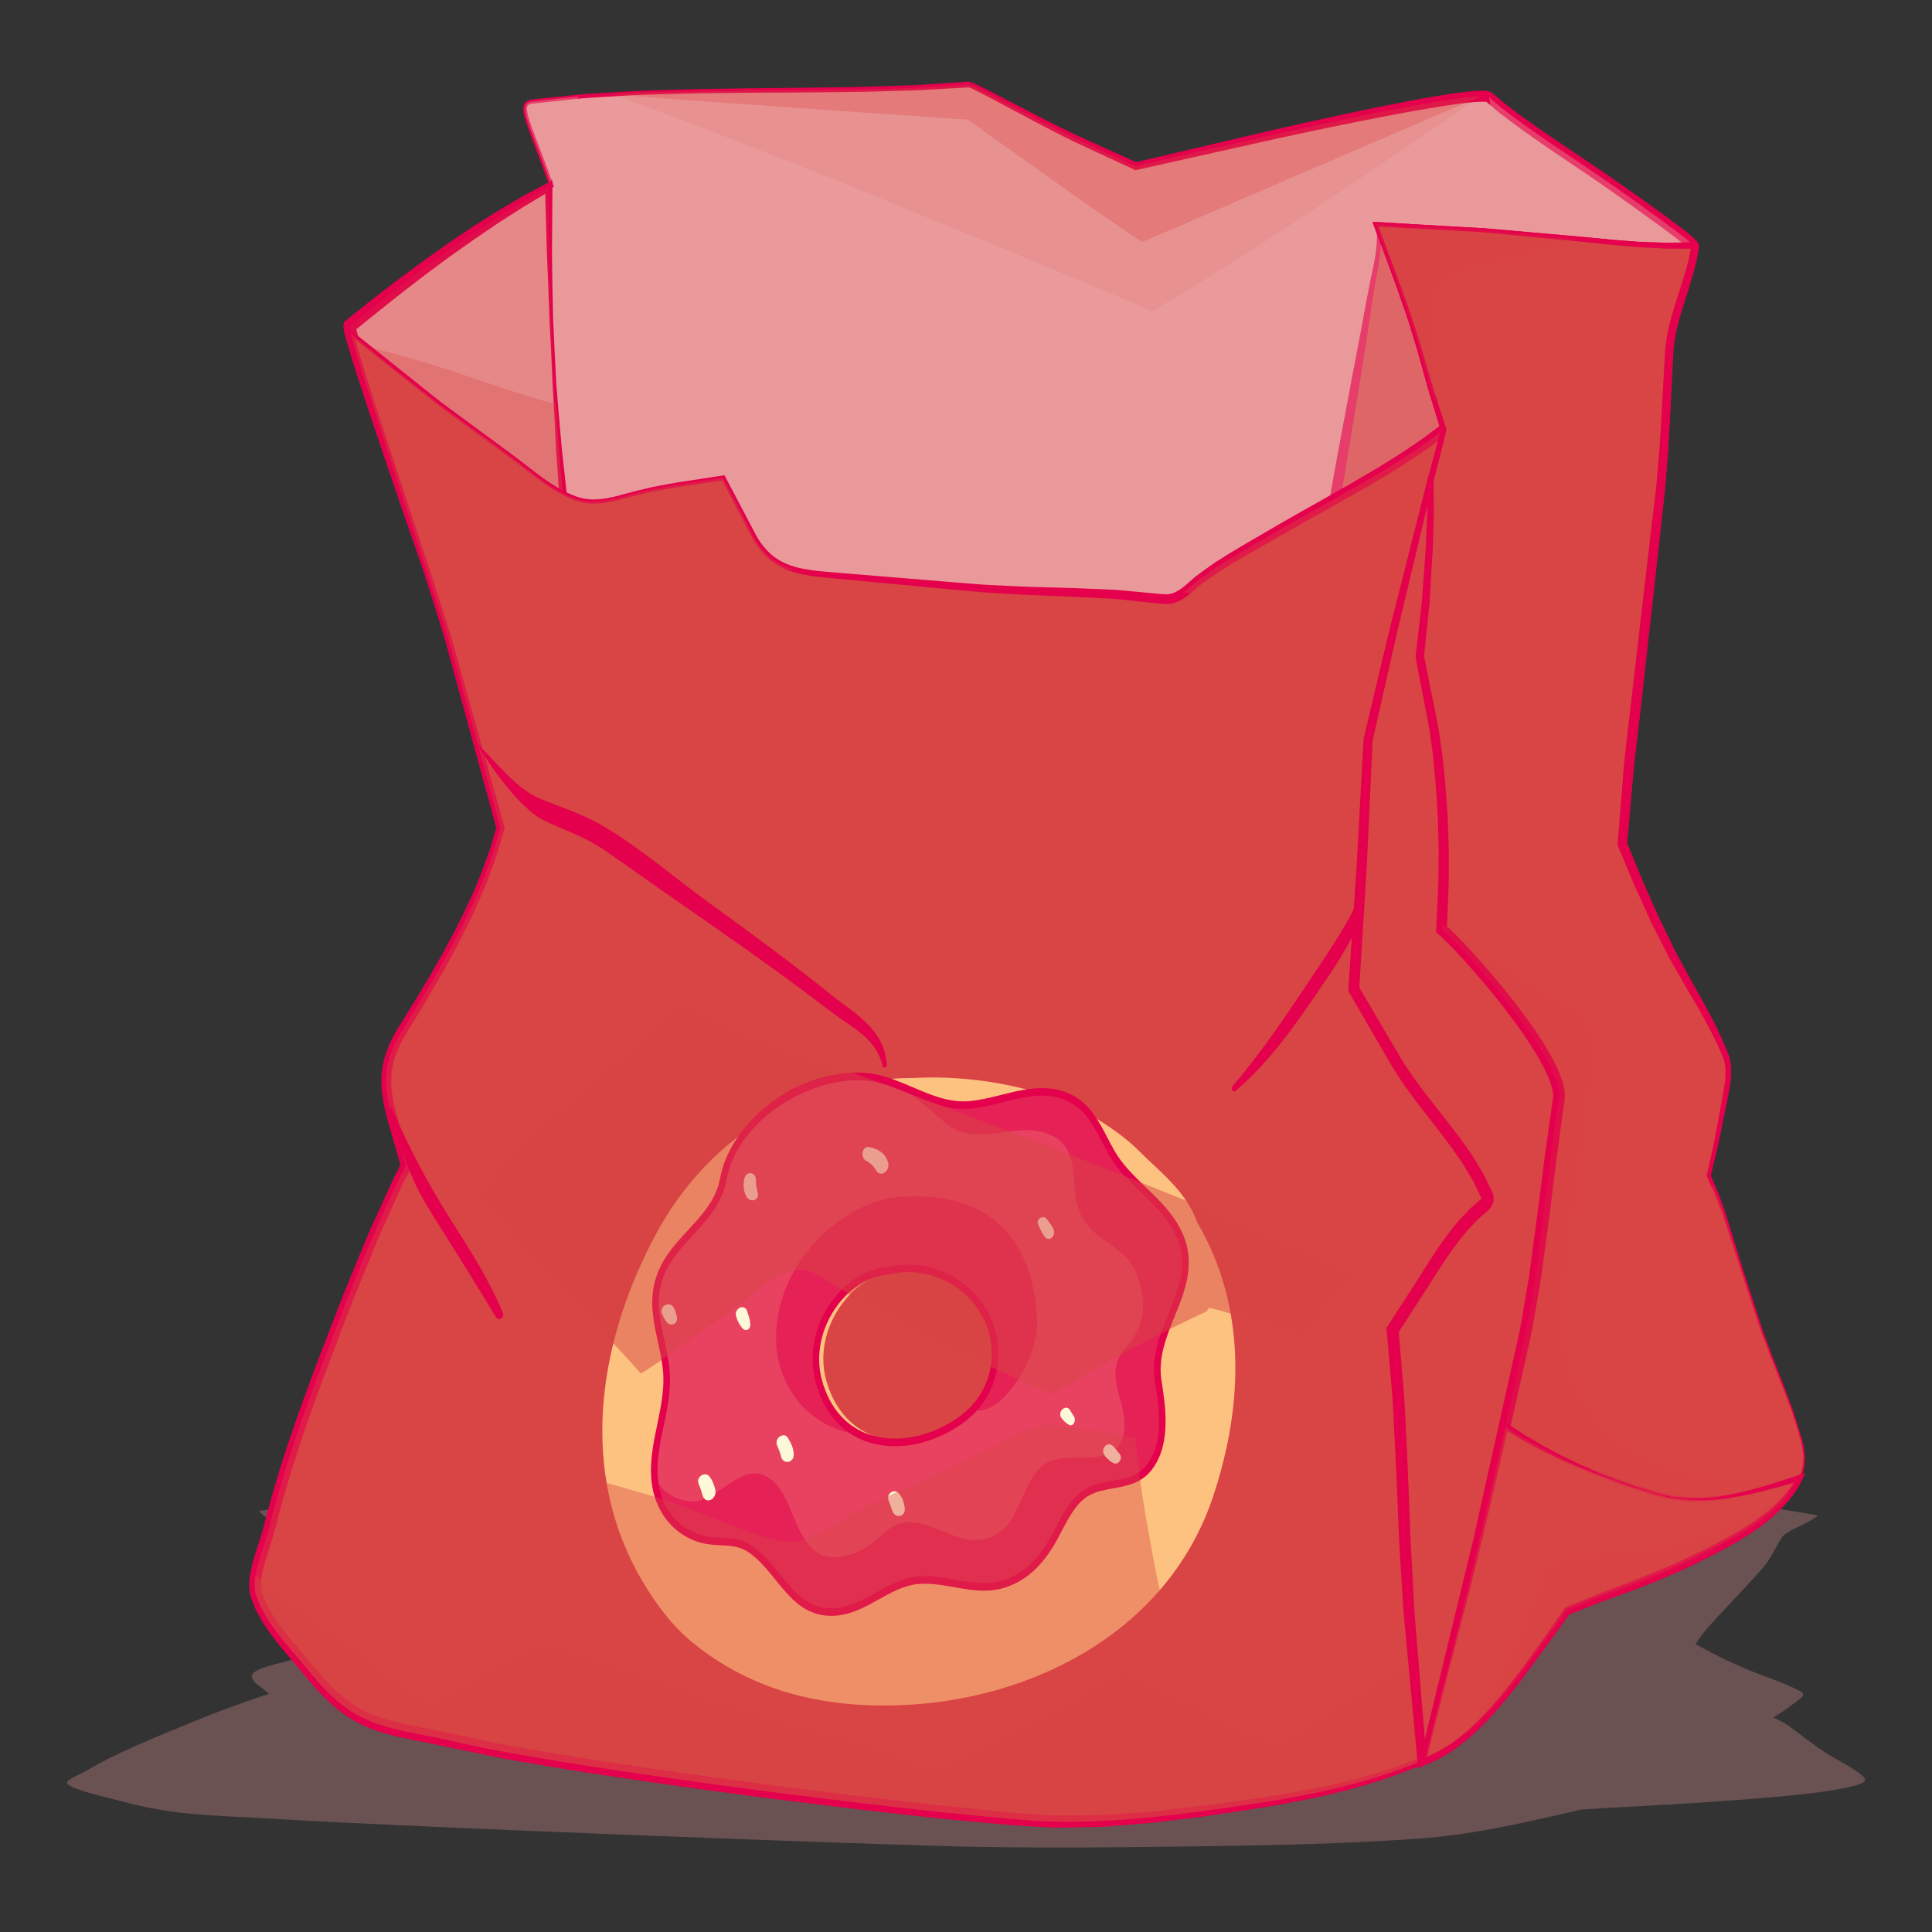 <svg width="40" height="40" viewBox="0 0 40 40" fill="none" xmlns="http://www.w3.org/2000/svg">
<rect x="0" y="0" width="40" height="40" fill="#333333" stroke="none"/>
<g clip-path="url(#clip0_19_969)">
<path opacity="0.3" d="M38.398 36.972C38.418 36.966 38.436 36.961 38.453 36.955C38.462 36.952 38.473 36.95 38.481 36.947C38.484 36.946 38.485 36.946 38.482 36.946C38.616 36.899 38.65 36.849 38.572 36.777C38.39 36.608 38.029 36.44 37.778 36.275C37.506 36.096 37.286 35.914 37.033 35.734C36.947 35.673 36.836 35.615 36.715 35.557C36.871 35.463 37.014 35.368 37.134 35.271C37.23 35.194 37.423 35.098 37.275 35.017C37.079 34.911 36.833 34.813 36.563 34.715C35.968 34.498 35.516 34.27 35.104 34.038C35.183 33.919 35.269 33.801 35.374 33.682C35.738 33.27 36.156 32.861 36.507 32.448C36.546 32.402 36.579 32.357 36.61 32.311C36.618 32.298 36.626 32.287 36.634 32.275C36.661 32.232 36.687 32.19 36.711 32.148C36.77 32.043 36.822 31.939 36.888 31.834C36.978 31.688 37.449 31.542 37.634 31.381C37.635 31.38 37.63 31.378 37.623 31.376C37.492 31.338 36.175 31.139 35.842 31.087C35.114 30.974 33.608 30.77 32.941 30.64C32.816 30.616 31.322 30.644 29.884 30.678C29.879 30.679 29.874 30.679 29.869 30.679C29.811 30.68 29.752 30.682 29.694 30.683C29.683 30.683 29.672 30.684 29.662 30.684C29.606 30.685 29.551 30.686 29.496 30.688C29.485 30.688 29.475 30.688 29.464 30.689C29.409 30.69 29.353 30.691 29.298 30.693C29.291 30.693 29.284 30.693 29.276 30.693C29.132 30.697 28.991 30.701 28.855 30.704C28.812 30.705 28.77 30.706 28.728 30.707C28.71 30.708 28.691 30.708 28.673 30.709C28.63 30.71 28.587 30.711 28.544 30.712C28.52 30.713 28.497 30.713 28.474 30.714C28.436 30.715 28.4 30.716 28.364 30.717C28.343 30.718 28.322 30.718 28.302 30.718C28.26 30.72 28.218 30.721 28.178 30.722C28.166 30.722 28.155 30.723 28.143 30.723C28.096 30.724 28.05 30.725 28.005 30.727C27.999 30.727 27.992 30.727 27.986 30.727C27.939 30.728 27.893 30.73 27.848 30.731C27.843 30.731 27.838 30.731 27.833 30.731C27.792 30.732 27.753 30.733 27.714 30.734C27.707 30.735 27.699 30.735 27.691 30.735C27.648 30.736 27.606 30.737 27.567 30.738C26.51 30.768 25.451 30.796 24.395 30.829C23.934 30.782 23.471 30.736 23.017 30.687C21.915 30.569 20.614 30.405 20.511 30.405C20.325 30.406 20.136 30.405 19.946 30.405C19.886 30.405 19.825 30.405 19.764 30.404C19.631 30.404 19.496 30.403 19.361 30.403C19.292 30.402 19.224 30.402 19.155 30.401C19.02 30.401 18.884 30.399 18.747 30.398C18.683 30.398 18.62 30.397 18.556 30.397C18.388 30.395 18.219 30.394 18.049 30.392C18.019 30.392 17.988 30.391 17.957 30.391C17.752 30.389 17.546 30.386 17.338 30.384C17.286 30.383 17.233 30.383 17.18 30.382C17.019 30.38 16.856 30.378 16.693 30.376C16.63 30.375 16.566 30.375 16.503 30.374C16.302 30.371 16.102 30.369 15.9 30.366C15.799 30.365 15.698 30.363 15.597 30.362C15.48 30.361 15.363 30.359 15.245 30.358C15.045 30.355 14.845 30.353 14.644 30.35C14.588 30.35 14.531 30.349 14.474 30.348C14.324 30.347 14.174 30.345 14.024 30.343C13.947 30.342 13.87 30.342 13.794 30.341C13.663 30.34 13.532 30.338 13.402 30.337C13.321 30.336 13.24 30.336 13.159 30.335C13.026 30.334 12.893 30.333 12.76 30.332C12.688 30.331 12.616 30.331 12.544 30.33C12.348 30.329 12.153 30.328 11.96 30.328C11.693 30.327 11.429 30.327 11.168 30.327C11.167 30.327 11.165 30.327 11.163 30.327C10.977 30.327 10.792 30.328 10.61 30.329C10.422 30.33 10.236 30.331 10.053 30.334C9.668 30.338 9.937 30.417 10.392 30.718C8.73 30.855 6.881 31.08 5.375 31.28C5.37 31.283 5.379 31.294 5.397 31.312H5.397C5.397 31.312 5.398 31.313 5.399 31.314C5.399 31.314 5.399 31.314 5.4 31.314C5.395 31.314 5.389 31.313 5.384 31.312C5.583 31.502 7.029 32.492 7.3 32.714C7.498 32.876 7.687 33.039 7.87 33.202C7.869 33.201 7.868 33.201 7.868 33.201C7.86 33.199 7.865 33.202 7.876 33.207C8.019 33.333 8.158 33.459 8.296 33.586C8.177 33.652 8.043 33.718 7.884 33.784C7.295 34.026 6.473 34.251 5.673 34.462C5.21 34.584 5.146 34.68 5.267 34.81C5.258 34.812 5.252 34.815 5.256 34.818C5.319 34.868 5.381 34.916 5.446 34.963C5.49 34.999 5.533 35.035 5.573 35.071C5.497 35.094 5.424 35.116 5.363 35.137C4.899 35.296 4.459 35.457 4.053 35.624C3.239 35.958 2.38 36.303 1.794 36.659C1.696 36.719 1.413 36.824 1.389 36.903C1.388 36.904 1.388 36.905 1.388 36.906C1.387 36.911 1.387 36.917 1.388 36.923C1.389 36.924 1.389 36.925 1.39 36.927C1.392 36.933 1.397 36.94 1.405 36.945C1.576 37.074 2.115 37.187 2.499 37.289C2.898 37.394 3.307 37.488 3.886 37.545C4.491 37.605 5.194 37.627 5.832 37.666C8.698 37.84 18.314 38.202 20.21 38.237C20.773 38.247 21.344 38.251 21.916 38.251C22.869 38.251 23.827 38.239 24.764 38.227C26.302 38.207 27.887 38.172 29.358 38.068C30.456 37.99 31.471 37.754 32.253 37.577C32.419 37.54 32.578 37.502 32.738 37.464C33.027 37.446 33.315 37.428 33.603 37.413C34.443 37.368 35.282 37.322 36.094 37.258C36.756 37.205 37.591 37.138 38.123 37.033C38.169 37.025 38.211 37.016 38.25 37.008C38.263 37.005 38.275 37.002 38.288 36.999C38.313 36.993 38.336 36.988 38.358 36.982C38.371 36.979 38.385 36.975 38.398 36.972Z" fill="#EA9A9A"/>
<path d="M37.296 29.818C37.095 29.056 36.739 28.306 36.48 27.565C36.199 26.762 35.962 25.941 35.696 25.131C35.606 24.858 35.494 24.598 35.376 24.342C35.485 23.9 35.584 23.454 35.662 23.002C35.724 22.64 35.866 22.187 35.716 21.825C35.52 21.35 35.283 20.919 35.024 20.484C34.454 19.528 34.005 18.51 33.589 17.474C33.625 16.924 33.669 16.373 33.728 15.823C33.934 13.907 34.188 12.002 34.381 10.084C34.477 9.137 34.492 8.189 34.549 7.24C34.589 6.563 34.956 5.862 35.074 5.111C35.087 5.025 33.771 4.111 33.452 3.881C32.794 3.408 31.443 2.569 30.834 2.017C30.646 1.846 27.33 2.569 26.227 2.818C25.323 3.022 24.418 3.222 23.516 3.44C23.106 3.255 22.695 3.073 22.29 2.879C21.309 2.409 20.145 1.742 20.056 1.749C17.285 1.982 13.796 1.73 11.021 2.101C10.69 2.145 10.943 2.491 11.414 3.843C10.017 4.582 8.482 5.735 7.236 6.752C7.196 6.904 8.964 12.116 9.282 13.207C9.664 14.514 10.019 15.828 10.37 17.144C10.284 17.457 10.186 17.769 10.066 18.08C9.622 19.23 8.972 20.314 8.337 21.335C7.89 22.055 7.943 22.561 8.192 23.373C8.27 23.627 8.342 23.883 8.411 24.14C8.352 24.247 8.294 24.353 8.247 24.455C7.888 25.215 7.552 25.985 7.245 26.775C6.631 28.361 5.981 30.002 5.569 31.674C5.487 32.01 5.195 32.652 5.308 33.014C5.489 33.591 5.984 34.078 6.342 34.519C6.714 34.977 7.091 35.383 7.605 35.606C8.142 35.84 8.754 35.898 9.314 36.034C11.831 36.645 20.215 37.681 21.859 37.716C23.156 37.743 24.487 37.562 25.771 37.375C27.092 37.181 28.449 36.92 29.69 36.346C30.617 35.917 31.43 34.765 32.057 33.904C32.191 33.721 32.318 33.537 32.446 33.353C32.69 33.251 32.934 33.152 33.178 33.062C33.891 32.8 34.602 32.536 35.285 32.186C35.842 31.9 36.544 31.538 36.976 31.026C37.309 30.631 37.435 30.345 37.296 29.818Z" fill="#EA9A9A"/>
<path d="M37.285 29.822L37.177 29.474C37.14 29.359 37.106 29.242 37.062 29.13L36.935 28.792C36.894 28.678 36.848 28.567 36.804 28.455L36.671 28.119L36.543 27.78C36.5 27.667 36.457 27.554 36.42 27.438L36.307 27.093L36.079 26.402L35.858 25.709L35.747 25.362C35.709 25.246 35.675 25.131 35.631 25.019C35.587 24.907 35.55 24.791 35.501 24.682L35.356 24.355L35.352 24.345L35.354 24.335L35.459 23.878L35.511 23.649L35.556 23.418L35.644 22.956C35.672 22.8 35.706 22.647 35.728 22.493C35.751 22.34 35.762 22.184 35.74 22.034C35.729 21.959 35.707 21.888 35.678 21.82L35.584 21.61C35.523 21.468 35.45 21.336 35.382 21.2C35.311 21.066 35.237 20.933 35.163 20.802C35.087 20.671 35.007 20.541 34.933 20.408L34.708 20.011L34.596 19.812C34.559 19.746 34.527 19.675 34.492 19.607L34.285 19.195C34.214 19.058 34.152 18.917 34.088 18.777L33.897 18.356C33.833 18.216 33.777 18.072 33.716 17.93L33.536 17.502L33.53 17.486L33.531 17.469L33.664 15.793L33.847 14.127L34.209 10.797C34.238 10.52 34.274 10.24 34.297 9.966C34.318 9.688 34.347 9.408 34.358 9.131C34.391 8.578 34.408 8.017 34.438 7.457L34.448 7.247L34.449 7.234L34.451 7.214L34.454 7.188L34.46 7.136L34.471 7.032C34.476 6.964 34.496 6.889 34.509 6.817C34.523 6.744 34.538 6.672 34.558 6.605C34.628 6.329 34.718 6.069 34.796 5.806L34.854 5.61L34.904 5.414C34.923 5.348 34.932 5.282 34.946 5.216L34.965 5.117L34.969 5.093C34.97 5.053 34.97 5.14 34.969 5.129L34.968 5.122C34.966 5.124 34.969 5.143 34.974 5.152C34.976 5.157 34.979 5.162 34.982 5.166C34.983 5.168 34.981 5.165 34.981 5.165L34.976 5.159C34.974 5.156 34.968 5.151 34.963 5.146C34.881 5.068 34.776 4.988 34.678 4.912C34.578 4.835 34.476 4.759 34.374 4.684C33.966 4.386 33.55 4.091 33.137 3.8C32.722 3.515 32.298 3.237 31.881 2.947C31.777 2.875 31.672 2.802 31.569 2.727C31.466 2.652 31.361 2.58 31.259 2.5C31.158 2.421 31.053 2.348 30.955 2.261L30.805 2.134L30.786 2.118L30.777 2.11C30.783 2.115 30.757 2.095 30.789 2.119L30.784 2.116L30.763 2.106C30.761 2.108 30.759 2.109 30.758 2.109L30.693 2.106C30.465 2.108 30.22 2.145 29.982 2.18C29.742 2.216 29.503 2.257 29.263 2.3C28.304 2.472 27.348 2.672 26.393 2.879L23.53 3.519L23.509 3.523L23.491 3.515L22.648 3.124L22.227 2.928C22.088 2.86 21.949 2.79 21.811 2.719C21.534 2.577 21.259 2.431 20.985 2.284C20.71 2.139 20.436 1.986 20.161 1.852C20.144 1.844 20.127 1.835 20.11 1.829L20.086 1.819C20.077 1.815 20.068 1.812 20.067 1.812C20.066 1.807 20.037 1.81 20.021 1.811L19.964 1.814L19.737 1.827L19.284 1.853C18.983 1.874 18.679 1.878 18.377 1.887C18.074 1.897 17.771 1.905 17.469 1.906L16.561 1.915C15.956 1.917 15.351 1.921 14.747 1.928C14.445 1.929 14.143 1.938 13.84 1.947C13.538 1.957 13.236 1.958 12.934 1.98C12.633 2 12.331 2.014 12.03 2.038L11.127 2.134C11.054 2.143 10.969 2.143 10.932 2.181C10.896 2.214 10.911 2.307 10.93 2.384C10.973 2.544 11.037 2.704 11.096 2.863C11.218 3.181 11.34 3.501 11.453 3.825L11.467 3.866L11.432 3.885L10.884 4.193L10.346 4.523L9.816 4.872L9.294 5.235L8.779 5.613L8.27 6.001L7.767 6.398L7.268 6.803L7.288 6.77C7.292 6.759 7.295 6.798 7.301 6.821L7.322 6.901L7.368 7.063C7.399 7.171 7.432 7.279 7.466 7.387L7.671 8.032L8.092 9.319L8.942 11.89L9.152 12.534C9.221 12.75 9.29 12.963 9.356 13.184L9.722 14.494L10.455 17.112L10.464 17.144L10.455 17.174L10.319 17.64L10.159 18.098C10.1 18.251 10.04 18.393 9.98 18.541L9.783 18.979L9.573 19.405L9.352 19.824L9.123 20.235L8.886 20.64L8.645 21.041L8.403 21.438L8.345 21.538L8.294 21.636C8.263 21.702 8.231 21.77 8.207 21.84C8.157 21.98 8.125 22.124 8.115 22.273C8.094 22.57 8.163 22.875 8.249 23.177L8.383 23.638L8.516 24.1L8.531 24.154L8.504 24.207L8.356 24.492C8.31 24.586 8.265 24.691 8.22 24.79L7.948 25.394C7.903 25.494 7.856 25.595 7.813 25.696L7.688 26.002L7.438 26.613C7.271 27.02 7.116 27.44 6.956 27.852C6.798 28.267 6.642 28.682 6.493 29.1C6.194 29.935 5.92 30.781 5.704 31.646L5.682 31.729C5.675 31.756 5.669 31.783 5.659 31.813C5.642 31.872 5.625 31.924 5.607 31.978C5.573 32.085 5.538 32.19 5.507 32.294C5.476 32.398 5.449 32.502 5.43 32.604C5.411 32.705 5.402 32.807 5.412 32.892C5.412 32.915 5.418 32.933 5.423 32.952L5.424 32.959C5.423 32.958 5.428 32.973 5.423 32.958L5.43 32.977L5.445 33.016L5.505 33.171C5.554 33.257 5.591 33.344 5.651 33.431C5.759 33.608 5.891 33.77 6.023 33.933L6.434 34.421C6.571 34.588 6.704 34.743 6.846 34.891C6.99 35.035 7.141 35.167 7.301 35.278C7.384 35.328 7.464 35.385 7.551 35.423C7.593 35.443 7.638 35.469 7.678 35.483L7.818 35.538C8.176 35.667 8.566 35.734 8.954 35.811L10.118 36.055C10.505 36.142 10.893 36.202 11.281 36.268C11.67 36.332 12.056 36.404 12.448 36.459C13.228 36.576 14.008 36.697 14.79 36.799L15.962 36.959L17.136 37.107C17.918 37.212 18.701 37.297 19.484 37.39L20.659 37.51L20.953 37.54L21.246 37.56L21.832 37.6C22.022 37.602 22.224 37.597 22.419 37.596C22.616 37.591 22.814 37.598 23.008 37.579C23.398 37.549 23.789 37.534 24.18 37.483L24.767 37.419L25.353 37.342C25.743 37.29 26.135 37.238 26.523 37.172C27.299 37.043 28.074 36.883 28.825 36.623C29.012 36.556 29.201 36.495 29.384 36.413L29.66 36.297C29.746 36.255 29.842 36.21 29.924 36.157C30.009 36.108 30.091 36.047 30.174 35.99C30.255 35.926 30.336 35.865 30.413 35.796C30.569 35.662 30.717 35.514 30.86 35.36C31.146 35.053 31.41 34.717 31.668 34.376L32.051 33.858L32.426 33.334L32.431 33.327L32.438 33.324L33.168 33.036C33.412 32.945 33.658 32.859 33.901 32.763L34.265 32.621L34.626 32.468C34.748 32.42 34.866 32.362 34.984 32.305C35.102 32.248 35.222 32.194 35.339 32.134C35.456 32.075 35.573 32.013 35.69 31.951C35.805 31.887 35.922 31.825 36.034 31.755C36.149 31.689 36.259 31.614 36.37 31.54C36.425 31.502 36.477 31.459 36.531 31.42C36.585 31.381 36.636 31.336 36.686 31.291C36.791 31.206 36.882 31.102 36.975 31.002C37.062 30.894 37.151 30.787 37.216 30.661C37.253 30.602 37.274 30.532 37.301 30.467C37.315 30.396 37.336 30.327 37.335 30.253C37.348 30.108 37.316 29.963 37.285 29.821L37.285 29.822ZM37.307 29.814L37.307 29.814C37.34 29.957 37.372 30.105 37.36 30.255C37.362 30.331 37.34 30.404 37.326 30.477C37.298 30.545 37.277 30.617 37.239 30.678C37.172 30.807 37.083 30.917 36.996 31.025C36.902 31.128 36.81 31.233 36.705 31.32C36.654 31.366 36.603 31.411 36.548 31.451C36.494 31.491 36.442 31.534 36.387 31.573C36.276 31.648 36.165 31.724 36.05 31.791C35.937 31.862 35.82 31.925 35.705 31.99C35.588 32.053 35.472 32.115 35.355 32.175C35.237 32.236 35.118 32.291 34.999 32.349C34.881 32.406 34.763 32.465 34.641 32.514L34.28 32.669L33.915 32.813C33.672 32.911 33.427 32.998 33.182 33.091L32.456 33.383L32.467 33.373L32.097 33.903L31.72 34.427C31.465 34.773 31.203 35.114 30.916 35.429C30.773 35.587 30.625 35.739 30.467 35.878C30.39 35.95 30.306 36.013 30.225 36.08C30.14 36.14 30.057 36.204 29.967 36.256C29.877 36.315 29.79 36.357 29.696 36.405L29.419 36.526C29.235 36.611 29.045 36.675 28.857 36.746C28.101 37.018 27.323 37.192 26.543 37.334C26.153 37.406 25.763 37.464 25.371 37.522L24.785 37.608L24.196 37.682C23.805 37.738 23.408 37.76 23.013 37.796C22.814 37.817 22.618 37.812 22.421 37.818C22.223 37.821 22.031 37.828 21.828 37.828L21.234 37.793L20.938 37.776L20.643 37.748L19.464 37.639C18.679 37.552 17.894 37.474 17.111 37.376L15.935 37.231L14.761 37.074C13.978 36.973 13.197 36.852 12.415 36.737C12.024 36.682 11.633 36.61 11.242 36.546C10.851 36.48 10.459 36.42 10.073 36.334L8.912 36.092C8.525 36.015 8.132 35.951 7.737 35.809L7.598 35.755C7.544 35.735 7.5 35.709 7.451 35.687C7.354 35.643 7.265 35.582 7.174 35.526C6.997 35.404 6.833 35.26 6.68 35.107C6.53 34.952 6.386 34.784 6.252 34.62L5.841 34.133C5.705 33.965 5.567 33.795 5.448 33.599C5.386 33.508 5.333 33.393 5.278 33.287L5.218 33.131L5.203 33.092L5.196 33.073C5.188 33.051 5.192 33.059 5.189 33.051L5.186 33.037C5.177 33.002 5.168 32.965 5.166 32.931C5.151 32.791 5.167 32.665 5.189 32.545C5.211 32.425 5.241 32.312 5.275 32.202C5.308 32.092 5.344 31.985 5.378 31.88C5.395 31.828 5.413 31.773 5.427 31.726C5.435 31.702 5.442 31.674 5.449 31.648L5.47 31.568C5.691 30.69 5.972 29.836 6.275 28.997C6.427 28.577 6.584 28.16 6.744 27.745C6.906 27.33 7.061 26.916 7.231 26.504L7.486 25.886L7.613 25.577C7.657 25.475 7.704 25.376 7.749 25.275L8.023 24.673C8.069 24.572 8.112 24.474 8.162 24.37L8.318 24.072L8.307 24.179L8.175 23.717L8.043 23.255C7.998 23.098 7.958 22.937 7.93 22.77C7.902 22.603 7.888 22.428 7.901 22.253C7.913 22.078 7.952 21.905 8.012 21.746C8.04 21.665 8.075 21.59 8.112 21.515L8.17 21.404L8.23 21.303L8.476 20.905L8.719 20.508L8.956 20.108L9.186 19.703L9.406 19.292L9.616 18.873L9.811 18.449C9.87 18.304 9.934 18.155 9.99 18.012L10.148 17.568L10.285 17.113L10.285 17.175L9.569 14.55L9.211 13.238C9.149 13.025 9.081 12.808 9.013 12.593L8.807 11.948L7.973 9.37L7.561 8.078L7.36 7.43C7.327 7.321 7.295 7.212 7.264 7.103L7.218 6.938L7.197 6.853C7.193 6.819 7.18 6.803 7.185 6.734L7.186 6.717L7.205 6.702L7.708 6.301L8.216 5.907L8.729 5.523L9.247 5.149L9.772 4.786L10.305 4.438L10.846 4.108L11.397 3.8L11.377 3.86C11.265 3.537 11.145 3.219 11.024 2.899C10.964 2.739 10.901 2.581 10.855 2.409C10.845 2.365 10.835 2.32 10.833 2.27C10.831 2.246 10.833 2.219 10.839 2.191C10.847 2.164 10.86 2.136 10.88 2.116C10.919 2.077 10.967 2.066 11.005 2.059C11.045 2.054 11.081 2.051 11.119 2.047L12.024 1.954C12.326 1.93 12.629 1.917 12.931 1.898C13.233 1.876 13.536 1.872 13.838 1.861C14.141 1.851 14.443 1.841 14.746 1.839C15.351 1.828 15.956 1.822 16.56 1.817L17.467 1.805C17.77 1.802 18.072 1.793 18.373 1.782C18.675 1.77 18.977 1.767 19.279 1.742L19.732 1.711L19.958 1.696L20.015 1.692C20.036 1.692 20.046 1.687 20.081 1.694C20.133 1.708 20.162 1.724 20.2 1.74C20.483 1.875 20.755 2.023 21.032 2.165C21.307 2.309 21.582 2.451 21.859 2.59C21.998 2.659 22.136 2.726 22.276 2.793L22.698 2.984L23.541 3.365L23.502 3.361L26.36 2.69C27.315 2.472 28.271 2.263 29.232 2.079C29.472 2.034 29.713 1.992 29.956 1.955C30.199 1.919 30.438 1.88 30.695 1.877C30.711 1.876 30.73 1.878 30.747 1.879L30.772 1.881C30.785 1.882 30.799 1.885 30.812 1.889C30.826 1.892 30.839 1.896 30.852 1.901L30.873 1.911L30.878 1.914C30.914 1.94 30.891 1.923 30.9 1.93L30.909 1.937L30.927 1.952L31.072 2.074C31.166 2.157 31.27 2.229 31.369 2.306C31.469 2.384 31.573 2.455 31.676 2.529C31.778 2.603 31.882 2.675 31.986 2.746C32.402 3.033 32.823 3.308 33.245 3.596C33.661 3.887 34.075 4.178 34.488 4.478C34.591 4.554 34.693 4.63 34.796 4.708C34.899 4.788 34.998 4.862 35.102 4.962C35.109 4.97 35.115 4.975 35.123 4.985L35.135 4.998L35.141 5.006C35.147 5.014 35.152 5.022 35.157 5.031C35.166 5.046 35.174 5.072 35.176 5.081L35.177 5.088C35.178 5.081 35.177 5.171 35.177 5.136L35.172 5.163L35.151 5.268C35.136 5.339 35.125 5.411 35.106 5.479L35.052 5.684L34.992 5.885C34.911 6.152 34.82 6.411 34.753 6.673C34.684 6.929 34.643 7.187 34.637 7.472C34.604 8.029 34.585 8.587 34.549 9.15C34.536 9.432 34.505 9.708 34.484 9.987C34.458 10.27 34.422 10.544 34.391 10.822C34.265 11.933 34.133 13.042 33.998 14.15L33.797 15.813L33.647 17.479L33.642 17.446L33.816 17.875C33.875 18.017 33.93 18.161 33.992 18.302L34.178 18.723C34.239 18.864 34.3 19.005 34.369 19.141L34.569 19.552C34.603 19.62 34.635 19.69 34.671 19.757L34.781 19.957L35.002 20.357C35.074 20.491 35.151 20.62 35.227 20.753C35.3 20.887 35.374 21.021 35.444 21.157C35.511 21.297 35.585 21.433 35.643 21.575L35.736 21.787C35.767 21.861 35.791 21.94 35.801 22.022C35.824 22.185 35.809 22.348 35.785 22.505C35.76 22.662 35.724 22.815 35.695 22.968L35.603 23.431L35.558 23.662L35.505 23.891L35.398 24.349L35.396 24.33L35.541 24.661C35.59 24.772 35.627 24.887 35.67 25C35.714 25.112 35.749 25.23 35.786 25.345L35.895 25.692L36.114 26.387L36.339 27.078L36.452 27.424C36.487 27.54 36.53 27.652 36.572 27.765L36.699 28.105L36.83 28.441C36.874 28.554 36.919 28.665 36.961 28.779L37.087 29.119C37.131 29.232 37.164 29.349 37.2 29.465L37.307 29.813V29.814Z" fill="#E4004C"/>
<path d="M31.145 5.982C31.138 5.923 31.131 5.864 31.124 5.805C31.047 5.769 30.969 5.735 30.891 5.7C30.976 5.793 31.061 5.888 31.145 5.982Z" fill="#D94445"/>
<path d="M31.151 5.994L31.134 5.984C31.112 5.972 31.099 5.959 31.084 5.946C31.072 5.933 31.06 5.92 31.052 5.906C31.034 5.879 31.023 5.851 31.018 5.821L31.084 5.919C31.065 5.912 31.05 5.891 31.036 5.865C31.023 5.839 31.01 5.81 30.993 5.794C30.976 5.778 30.956 5.773 30.933 5.773C30.911 5.774 30.886 5.782 30.861 5.788L30.948 5.631C30.984 5.637 31.009 5.656 31.036 5.673C31.063 5.689 31.088 5.709 31.105 5.738C31.122 5.766 31.135 5.8 31.144 5.837C31.148 5.857 31.152 5.877 31.154 5.899C31.155 5.909 31.154 5.923 31.155 5.934C31.155 5.946 31.155 5.958 31.153 5.972L31.151 5.994ZM31.137 5.992C31.125 5.994 31.114 5.995 31.104 5.995C31.094 5.995 31.082 5.996 31.073 5.995C31.054 5.994 31.036 5.99 31.019 5.986C30.986 5.976 30.956 5.963 30.932 5.944C30.906 5.926 30.889 5.898 30.873 5.868C30.858 5.837 30.841 5.809 30.834 5.768L30.769 5.365L30.921 5.611C30.936 5.635 30.949 5.66 30.966 5.679C30.982 5.697 31 5.709 31.022 5.71C31.044 5.712 31.07 5.701 31.096 5.693C31.121 5.684 31.145 5.681 31.164 5.691L31.226 5.723L31.23 5.789C31.232 5.818 31.229 5.849 31.218 5.881C31.213 5.897 31.204 5.913 31.196 5.929C31.185 5.946 31.175 5.963 31.157 5.98L31.147 5.99L31.137 5.992Z" fill="#E4004C"/>
<path d="M33.064 8.25C32.456 7.582 31.857 6.904 31.254 6.231C31.38 7.316 31.513 8.402 31.639 9.488C31.645 9.546 31.566 9.545 31.56 9.488C31.43 8.368 31.293 7.249 31.163 6.128C31.006 5.953 30.848 5.78 30.689 5.608C30.551 5.547 30.413 5.485 30.276 5.421C29.7 5.151 29.148 4.811 28.535 4.665C28.581 5.021 28.518 5.365 28.447 5.712C28.358 6.141 28.296 6.578 28.222 7.01C28.077 7.86 27.926 8.709 27.776 9.557C27.634 10.36 27.494 11.162 27.36 11.966C27.416 11.935 27.471 11.905 27.526 11.878C27.747 11.769 27.97 11.666 28.195 11.57C28.685 11.363 29.181 11.179 29.679 10.998C30.662 10.641 31.629 10.245 32.59 9.814C33.041 9.613 33.49 9.405 33.937 9.189C33.643 8.879 33.352 8.566 33.064 8.25Z" fill="#D94445"/>
<path d="M33.056 8.259L32.602 7.757C32.45 7.589 32.296 7.425 32.143 7.259C31.991 7.093 31.834 6.931 31.68 6.767L31.216 6.276L31.308 6.222L31.427 7.064C31.466 7.344 31.509 7.624 31.545 7.905C31.583 8.186 31.621 8.467 31.655 8.748L31.708 9.17L31.733 9.381L31.739 9.434L31.743 9.46L31.743 9.467L31.744 9.47C31.744 9.483 31.744 9.444 31.744 9.499L31.744 9.501L31.744 9.514L31.743 9.517C31.743 9.518 31.742 9.529 31.74 9.534C31.737 9.548 31.732 9.562 31.725 9.575C31.719 9.588 31.711 9.6 31.703 9.609C31.697 9.615 31.69 9.621 31.683 9.626C31.653 9.649 31.627 9.652 31.601 9.653C31.552 9.652 31.501 9.622 31.472 9.565C31.461 9.542 31.452 9.495 31.454 9.496L31.451 9.47L31.445 9.417L31.432 9.311L31.408 9.1L31.361 8.678C31.33 8.396 31.3 8.114 31.273 7.831L31.103 6.138L31.121 6.178L30.657 5.648L30.672 5.658C30.494 5.573 30.314 5.493 30.138 5.403C29.961 5.316 29.785 5.224 29.609 5.135C29.521 5.092 29.434 5.046 29.344 5.007C29.256 4.966 29.166 4.925 29.076 4.89C29.031 4.872 28.986 4.851 28.941 4.837L28.804 4.789C28.713 4.756 28.619 4.737 28.526 4.711L28.574 4.658C28.617 4.976 28.576 5.295 28.521 5.6C28.492 5.752 28.47 5.902 28.443 6.055C28.418 6.207 28.391 6.359 28.37 6.512C28.325 6.817 28.28 7.122 28.231 7.427C28.183 7.732 28.135 8.037 28.084 8.341L27.481 11.994L27.306 11.839C27.376 11.803 27.44 11.764 27.514 11.729L27.717 11.634L28.123 11.447L28.155 11.433L28.18 11.423L28.232 11.403L28.336 11.363L28.544 11.282L28.959 11.123C29.514 10.914 30.07 10.7 30.626 10.498L31.044 10.346C31.183 10.296 31.319 10.238 31.457 10.184L32.285 9.861C32.423 9.806 32.561 9.756 32.697 9.695L33.108 9.519C33.381 9.4 33.656 9.286 33.928 9.164L33.921 9.209C33.777 9.05 33.635 8.889 33.49 8.733L33.056 8.259ZM33.072 8.24L33.511 8.706C33.657 8.862 33.806 9.014 33.953 9.169L33.98 9.197L33.945 9.214C33.676 9.343 33.409 9.481 33.141 9.614L32.739 9.815C32.606 9.884 32.468 9.945 32.333 10.009L31.519 10.388C31.382 10.449 31.247 10.515 31.109 10.572L30.697 10.741C30.145 10.965 29.593 11.178 29.041 11.397L28.626 11.558L28.418 11.638L28.314 11.678L28.262 11.698L28.236 11.708C28.247 11.703 28.238 11.707 28.241 11.706L28.239 11.707L28.236 11.708L28.229 11.711L28.217 11.717L27.81 11.903L27.606 11.996C27.544 12.023 27.478 12.061 27.414 12.094L27.192 12.206L27.24 11.939L27.566 10.118C27.621 9.815 27.673 9.51 27.731 9.207L27.901 8.299C27.957 7.995 28.014 7.693 28.073 7.39C28.133 7.088 28.188 6.785 28.243 6.481C28.269 6.328 28.301 6.178 28.33 6.027C28.36 5.877 28.388 5.722 28.422 5.573C28.486 5.276 28.531 4.971 28.495 4.672L28.486 4.602L28.543 4.62C28.637 4.648 28.732 4.671 28.825 4.705L28.964 4.754C29.01 4.77 29.055 4.791 29.101 4.81C29.284 4.883 29.46 4.973 29.638 5.058C29.816 5.146 29.99 5.235 30.168 5.32C30.345 5.404 30.526 5.478 30.705 5.558L30.714 5.562L30.72 5.569L31.204 6.079L31.218 6.094L31.222 6.119L31.452 7.803C31.491 8.084 31.527 8.365 31.563 8.646L31.616 9.068L31.642 9.279L31.654 9.384L31.66 9.437L31.664 9.463C31.666 9.483 31.665 9.452 31.657 9.446C31.645 9.419 31.623 9.409 31.606 9.409C31.594 9.408 31.585 9.41 31.567 9.421C31.563 9.424 31.56 9.428 31.557 9.431C31.551 9.437 31.545 9.445 31.541 9.454C31.536 9.463 31.533 9.474 31.532 9.484C31.532 9.487 31.532 9.497 31.532 9.495L31.532 9.492L31.533 9.479L31.533 9.477C31.534 9.531 31.533 9.491 31.533 9.503L31.533 9.499L31.532 9.493L31.529 9.466L31.522 9.414L31.498 9.202L31.451 8.78C31.418 8.498 31.39 8.216 31.361 7.934C31.331 7.652 31.307 7.369 31.28 7.087L31.2 6.239L31.183 6.058L31.291 6.186L31.733 6.704C31.88 6.876 32.026 7.051 32.175 7.221C32.324 7.392 32.471 7.564 32.622 7.733L33.072 8.24Z" fill="#E4004C"/>
<path opacity="0.4" d="M37.296 29.818C37.095 29.056 36.74 28.306 36.48 27.565C36.199 26.762 35.962 25.941 35.696 25.131C35.606 24.858 35.495 24.598 35.376 24.342C35.485 23.9 35.584 23.454 35.662 23.002C35.724 22.64 35.866 22.187 35.716 21.825C35.52 21.35 35.283 20.919 35.024 20.485C34.454 19.528 34.005 18.51 33.589 17.474C33.625 16.924 33.669 16.373 33.728 15.823C33.934 13.907 34.188 12.002 34.382 10.084C34.477 9.137 34.492 8.189 34.549 7.24C34.589 6.563 34.956 5.862 35.074 5.111C35.087 5.025 33.771 4.111 33.452 3.881C32.794 3.408 31.443 2.569 30.834 2.017C30.795 1.981 31.672 5.919 31.584 5.943C30.616 6.216 29.405 4.384 28.45 4.723C28.203 6.011 27.961 7.3 27.711 8.586C27.713 8.63 24.872 10.836 24.835 10.833C23.501 10.744 13.59 7.538 13.59 7.538L11.414 3.843C11.338 3.169 11.981 1.999 11.981 1.999C11.654 2.027 11.333 2.06 11.021 2.101C10.69 2.145 10.943 2.491 11.414 3.843C10.017 4.582 8.482 5.735 7.236 6.752C7.197 6.904 8.964 12.116 9.283 13.207C9.664 14.514 10.019 15.828 10.37 17.144C10.284 17.457 10.186 17.769 10.066 18.08C9.622 19.23 8.972 20.314 8.337 21.335C7.89 22.055 7.943 22.561 8.193 23.373C8.27 23.627 8.342 23.883 8.411 24.14C8.352 24.247 8.295 24.353 8.247 24.455C7.888 25.215 7.552 25.985 7.245 26.776C6.631 28.361 5.981 30.002 5.57 31.674C5.487 32.01 5.195 32.652 5.309 33.014C5.49 33.591 5.984 34.078 6.342 34.519C6.714 34.977 7.091 35.383 7.605 35.606C8.143 35.84 8.754 35.898 9.314 36.034C11.831 36.645 20.215 37.681 21.859 37.716C23.156 37.743 24.487 37.562 25.771 37.375C27.093 37.181 28.449 36.92 29.69 36.346C30.617 35.917 31.43 34.765 32.057 33.904C32.191 33.721 32.318 33.537 32.446 33.353C32.69 33.251 32.934 33.152 33.179 33.062C33.891 32.8 34.602 32.537 35.285 32.186C35.842 31.901 36.544 31.538 36.976 31.026C37.309 30.631 37.435 30.345 37.296 29.818Z" fill="#EA9A9A"/>
<path d="M9.44 13.767C9.901 13.86 10.357 13.99 10.822 14.172C11.295 14.359 11.767 14.55 12.242 14.721C11.632 11.135 11.364 7.529 11.361 3.872C9.978 4.613 8.466 5.748 7.236 6.752C7.196 6.904 8.964 12.116 9.282 13.207C9.337 13.393 9.387 13.58 9.44 13.767Z" fill="#EA9A9A"/>
<path d="M9.45 13.754C9.568 13.775 9.686 13.794 9.805 13.816L9.985 13.857C10.045 13.872 10.105 13.884 10.165 13.9L10.344 13.949C10.403 13.966 10.463 13.98 10.522 13.999L10.699 14.057L10.875 14.117L11.573 14.367L12.271 14.621L12.152 14.741C12.077 14.294 12 13.847 11.928 13.399C11.864 12.949 11.802 12.499 11.744 12.048L11.674 11.369C11.65 11.143 11.631 10.916 11.61 10.69L11.514 9.328C11.493 8.873 11.468 8.419 11.441 7.965C11.422 7.51 11.401 7.056 11.376 6.602L11.351 5.92L11.322 5.238L11.284 3.872L11.393 3.952L10.86 4.27L10.334 4.605L9.816 4.957L9.304 5.319L8.798 5.694L8.298 6.079C7.967 6.341 7.638 6.605 7.31 6.871L7.358 6.794C7.364 6.783 7.365 6.767 7.363 6.756L7.367 6.778C7.37 6.792 7.374 6.809 7.379 6.827C7.387 6.862 7.396 6.897 7.407 6.934C7.427 7.006 7.448 7.079 7.47 7.152L7.602 7.59L7.875 8.467L8.423 10.222C8.514 10.514 8.607 10.806 8.696 11.1L8.963 11.981C9.052 12.275 9.139 12.57 9.222 12.866C9.263 13.014 9.305 13.164 9.341 13.313L9.45 13.754ZM9.431 13.778L9.289 13.333C9.244 13.186 9.195 13.043 9.145 12.898L8.844 12.033L8.541 11.167C8.439 10.879 8.341 10.59 8.242 10.3L7.945 9.432C7.847 9.142 7.748 8.853 7.651 8.562L7.367 7.687C7.321 7.541 7.274 7.395 7.23 7.246C7.208 7.172 7.186 7.098 7.165 7.022C7.155 6.984 7.144 6.945 7.135 6.905C7.13 6.887 7.125 6.865 7.12 6.841L7.113 6.806C7.109 6.776 7.11 6.74 7.115 6.71L7.123 6.666L7.163 6.633L7.66 6.235L8.163 5.847L8.672 5.469L9.187 5.101L9.709 4.745L10.239 4.408L10.778 4.087C10.869 4.036 10.962 3.988 11.053 3.939L11.329 3.792L11.439 3.733L11.438 3.872L11.428 5.235L11.437 5.916L11.451 6.598C11.471 7.051 11.494 7.505 11.518 7.958C11.554 8.411 11.592 8.863 11.634 9.315L11.783 10.666C11.812 10.891 11.844 11.115 11.87 11.34L11.952 12.014C12.015 12.462 12.074 12.91 12.132 13.359C12.201 13.806 12.266 14.253 12.332 14.7L12.358 14.88L12.214 14.821L11.524 14.539L10.836 14.253L10.492 14.114C10.435 14.091 10.377 14.072 10.319 14.051L10.145 13.988C10.087 13.968 10.028 13.951 9.97 13.933L9.794 13.878L9.431 13.778Z" fill="#E4004C"/>
<path opacity="0.2" d="M9.44 13.767C9.901 13.86 10.357 13.99 10.822 14.172C11.295 14.359 11.767 14.55 12.242 14.721C11.632 11.135 11.364 7.529 11.361 3.872C9.978 4.613 8.466 5.748 7.236 6.752C7.196 6.904 8.964 12.116 9.282 13.207C9.337 13.393 9.387 13.58 9.44 13.767Z" fill="#D94445"/>
<path opacity="0.3" d="M11.086 8.249C10.202 7.988 9.333 7.647 8.447 7.402C8.067 7.297 7.68 7.208 7.31 7.064C7.644 8.225 9.006 12.262 9.282 13.207C9.337 13.393 9.387 13.58 9.44 13.767C9.901 13.86 10.357 13.99 10.822 14.173C11.295 14.359 11.767 14.55 12.242 14.721C11.883 12.613 11.646 10.497 11.508 8.369C11.367 8.329 11.227 8.29 11.086 8.249Z" fill="#D94445"/>
<path d="M36.48 27.565C36.199 26.762 35.962 25.941 35.696 25.131C35.606 24.858 35.494 24.598 35.376 24.342C35.485 23.9 35.584 23.454 35.662 23.002C35.724 22.64 35.866 22.187 35.716 21.825C35.52 21.35 35.283 20.919 35.024 20.484C34.454 19.528 34.005 18.51 33.589 17.474C33.625 16.924 33.669 16.373 33.728 15.823C33.934 13.907 34.188 12.002 34.381 10.084C34.444 9.469 34.472 8.853 34.499 8.237C33.818 7.544 33.13 6.859 32.43 6.19C31.433 7.138 30.949 8.049 29.887 8.899C28.907 9.684 27.365 10.458 26.302 11.085C25.828 11.365 25.335 11.624 24.887 11.958C24.538 12.218 24.419 12.453 24.018 12.397C22.8 12.227 21.554 12.277 20.329 12.183C19.238 12.099 18.147 12 17.057 11.894C16.397 11.83 15.909 11.713 15.565 11.018C15.376 10.637 15.178 10.264 14.976 9.893C14.35 9.996 13.708 10.059 13.094 10.229C12.71 10.335 12.329 10.461 11.941 10.329C11.49 10.175 11.076 9.821 10.69 9.524C10.166 9.121 9.62 8.755 9.094 8.352C8.476 7.879 7.868 7.39 7.263 6.895C7.484 7.753 8.99 12.207 9.282 13.207C9.664 14.514 10.019 15.828 10.37 17.143C10.284 17.457 10.186 17.769 10.066 18.08C9.622 19.23 8.972 20.314 8.337 21.335C7.89 22.054 7.943 22.561 8.192 23.373C8.27 23.627 8.342 23.883 8.411 24.14C8.352 24.247 8.294 24.353 8.247 24.454C7.888 25.215 7.552 25.985 7.245 26.775C6.631 28.361 5.981 30.002 5.569 31.674C5.487 32.01 5.195 32.652 5.308 33.014C5.489 33.591 5.984 34.078 6.342 34.519C6.714 34.977 7.091 35.382 7.605 35.606C8.142 35.84 8.754 35.898 9.314 36.033C11.831 36.645 20.215 37.681 21.859 37.716C23.156 37.743 24.487 37.562 25.771 37.374C27.092 37.181 28.449 36.919 29.69 36.346C30.617 35.917 31.43 34.765 32.057 33.904C32.191 33.721 32.318 33.537 32.446 33.353C32.69 33.251 32.934 33.152 33.178 33.062C33.891 32.8 34.602 32.536 35.285 32.186C35.842 31.9 36.544 31.538 36.976 31.026C37.309 30.63 37.435 30.345 37.296 29.817C37.095 29.056 36.739 28.306 36.48 27.565Z" fill="#D94445"/>
<path d="M36.469 27.57L36.202 26.76C36.112 26.49 36.024 26.219 35.938 25.948L35.679 25.135L35.53 24.737L35.359 24.352L35.356 24.345L35.358 24.336L35.463 23.879L35.515 23.65L35.56 23.419L35.648 22.957C35.677 22.801 35.712 22.649 35.735 22.495C35.758 22.341 35.77 22.184 35.748 22.032C35.737 21.956 35.715 21.884 35.686 21.816L35.592 21.605C35.532 21.463 35.459 21.331 35.392 21.193C35.321 21.059 35.247 20.927 35.172 20.794C35.096 20.664 35.016 20.534 34.943 20.401L34.718 20.004L34.606 19.805C34.569 19.739 34.536 19.669 34.501 19.601L34.295 19.189C34.224 19.053 34.161 18.912 34.098 18.771L33.907 18.35C33.843 18.21 33.786 18.066 33.726 17.924L33.546 17.497L33.541 17.484L33.542 17.47L33.633 16.311C33.65 16.117 33.661 15.924 33.682 15.731L33.745 15.154L33.998 12.848L34.244 10.541C34.263 10.35 34.289 10.155 34.302 9.967L34.345 9.387C34.362 9.194 34.37 9.002 34.379 8.809L34.406 8.231L34.438 8.318L32.366 6.28L32.495 6.28C32.183 6.589 31.882 6.913 31.597 7.26C31.309 7.604 31.025 7.959 30.713 8.286C30.638 8.371 30.554 8.446 30.475 8.526C30.394 8.605 30.315 8.686 30.228 8.756L29.974 8.974C29.883 9.048 29.798 9.107 29.71 9.174C29.539 9.309 29.351 9.425 29.17 9.549C28.986 9.668 28.802 9.78 28.617 9.893C28.245 10.114 27.871 10.328 27.496 10.536C27.121 10.746 26.746 10.954 26.376 11.169C26.004 11.386 25.627 11.592 25.266 11.82C25.09 11.943 24.911 12.055 24.748 12.199C24.666 12.267 24.581 12.346 24.478 12.407C24.451 12.421 24.427 12.439 24.399 12.45L24.313 12.48C24.285 12.493 24.255 12.491 24.226 12.497C24.197 12.499 24.166 12.508 24.138 12.504C24.02 12.499 23.924 12.487 23.818 12.476L23.507 12.443C23.3 12.422 23.092 12.395 22.885 12.389L22.265 12.356L21.64 12.331C21.224 12.32 20.807 12.289 20.39 12.266C19.973 12.231 19.559 12.189 19.143 12.151L17.898 12.034L17.275 11.975C17.068 11.956 16.858 11.939 16.65 11.897C16.442 11.857 16.231 11.792 16.044 11.666C15.854 11.544 15.7 11.359 15.584 11.153L14.939 9.918L14.983 9.942L14.447 10.023C14.269 10.05 14.09 10.072 13.913 10.105C13.736 10.136 13.557 10.163 13.383 10.208L13.12 10.27L12.857 10.341C12.681 10.387 12.5 10.426 12.316 10.428C12.269 10.428 12.223 10.43 12.177 10.422C12.131 10.415 12.085 10.414 12.04 10.399C11.994 10.386 11.949 10.379 11.904 10.36L11.777 10.309C11.433 10.153 11.133 9.918 10.835 9.686C10.686 9.569 10.535 9.46 10.383 9.348L9.927 9.014L9.472 8.681C9.32 8.569 9.167 8.462 9.017 8.345L7.239 6.935L7.304 6.881L7.499 7.52C7.565 7.732 7.628 7.946 7.696 8.158L8.112 9.427L8.95 11.965L9.154 12.602C9.222 12.816 9.292 13.026 9.357 13.242L9.719 14.533L10.442 17.117L10.449 17.144L10.442 17.17L10.305 17.635L10.147 18.091C10.088 18.243 10.027 18.386 9.968 18.535L9.771 18.971L9.561 19.397L9.341 19.815L9.111 20.226L8.875 20.632L8.634 21.033L8.392 21.429L8.333 21.53L8.283 21.628C8.251 21.695 8.219 21.764 8.195 21.834C8.144 21.975 8.111 22.122 8.102 22.271C8.082 22.572 8.152 22.879 8.238 23.18L8.373 23.641L8.507 24.103L8.521 24.153L8.496 24.202L8.348 24.487C8.303 24.582 8.258 24.687 8.213 24.786L7.942 25.39C7.897 25.491 7.85 25.591 7.808 25.693L7.683 25.999L7.433 26.611C7.266 27.018 7.11 27.437 6.951 27.85C6.792 28.265 6.637 28.68 6.487 29.098C6.189 29.933 5.914 30.779 5.699 31.644L5.677 31.728C5.67 31.755 5.663 31.781 5.654 31.811C5.637 31.87 5.62 31.922 5.602 31.976C5.567 32.083 5.533 32.188 5.502 32.292C5.47 32.396 5.443 32.5 5.424 32.603C5.406 32.705 5.396 32.807 5.406 32.894C5.407 32.916 5.413 32.935 5.417 32.954L5.419 32.961C5.418 32.96 5.423 32.974 5.418 32.96L5.425 32.98L5.44 33.019L5.5 33.173C5.549 33.26 5.586 33.348 5.647 33.435C5.754 33.612 5.887 33.775 6.019 33.937L6.431 34.424C6.568 34.591 6.701 34.746 6.844 34.893C6.988 35.037 7.139 35.169 7.3 35.28C7.383 35.33 7.463 35.386 7.551 35.424C7.593 35.443 7.638 35.47 7.678 35.484L7.818 35.538C8.176 35.667 8.566 35.731 8.954 35.809L10.118 36.053C10.505 36.14 10.894 36.2 11.282 36.266C11.67 36.33 12.057 36.402 12.448 36.457C13.228 36.573 14.008 36.695 14.79 36.797L15.962 36.957L17.136 37.104C17.918 37.206 18.702 37.288 19.485 37.378L20.659 37.498L20.953 37.528L21.246 37.548L21.832 37.587C22.021 37.59 22.224 37.584 22.419 37.583C22.615 37.578 22.814 37.586 23.008 37.566C23.398 37.536 23.787 37.519 24.178 37.468L24.765 37.402L25.35 37.323C25.74 37.27 26.132 37.219 26.52 37.153C27.296 37.024 28.07 36.864 28.82 36.605C29.007 36.538 29.196 36.477 29.378 36.396L29.654 36.281C29.739 36.238 29.836 36.194 29.916 36.141C30.001 36.093 30.083 36.032 30.166 35.975C30.245 35.911 30.327 35.851 30.404 35.782C30.559 35.649 30.707 35.501 30.85 35.348C31.135 35.041 31.399 34.706 31.657 34.365L32.039 33.848L32.415 33.323L32.422 33.313L32.432 33.309L32.924 33.117L33.17 33.021L33.417 32.931C33.581 32.872 33.746 32.812 33.909 32.749C34.073 32.686 34.237 32.626 34.398 32.556C34.56 32.487 34.724 32.426 34.882 32.347C35.041 32.27 35.202 32.198 35.359 32.117C35.517 32.036 35.674 31.955 35.828 31.867C35.906 31.825 35.983 31.78 36.059 31.733C36.136 31.689 36.211 31.64 36.284 31.589L36.395 31.514L36.503 31.433C36.538 31.405 36.575 31.38 36.61 31.35L36.712 31.26C36.782 31.203 36.844 31.134 36.907 31.068C36.971 31.004 37.027 30.927 37.085 30.854C37.196 30.707 37.292 30.537 37.321 30.345C37.352 30.154 37.314 29.956 37.263 29.77C37.205 29.583 37.151 29.394 37.089 29.209L36.886 28.662L36.673 28.119L36.469 27.57ZM36.491 27.56L36.697 28.107L36.912 28.649L37.118 29.197C37.181 29.382 37.236 29.571 37.295 29.758C37.348 29.948 37.388 30.15 37.357 30.353C37.327 30.556 37.227 30.733 37.114 30.885C37.056 30.958 37.001 31.035 36.935 31.102C36.871 31.17 36.809 31.24 36.738 31.298L36.635 31.39C36.6 31.42 36.563 31.446 36.527 31.474L36.419 31.557C36.382 31.584 36.344 31.608 36.307 31.634C36.233 31.685 36.157 31.735 36.08 31.78C36.004 31.828 35.927 31.873 35.849 31.916C35.694 32.005 35.536 32.087 35.379 32.169C35.222 32.251 35.061 32.325 34.901 32.403C34.822 32.442 34.742 32.479 34.66 32.513L34.418 32.618C34.256 32.69 34.092 32.752 33.929 32.818C33.766 32.884 33.602 32.946 33.438 33.008L33.192 33.101L32.948 33.2L32.461 33.398L32.478 33.383L32.108 33.914L31.73 34.438C31.476 34.784 31.213 35.126 30.926 35.442C30.783 35.599 30.634 35.752 30.476 35.892C30.398 35.964 30.315 36.027 30.233 36.094C30.148 36.155 30.065 36.219 29.974 36.272C29.883 36.332 29.797 36.373 29.702 36.421L29.424 36.543C29.24 36.628 29.05 36.692 28.862 36.764C28.105 37.037 27.326 37.211 26.546 37.353C26.35 37.389 26.155 37.422 25.96 37.452C25.765 37.485 25.568 37.512 25.373 37.541L24.786 37.626L24.198 37.697C23.806 37.752 23.408 37.774 23.013 37.808C22.814 37.829 22.618 37.824 22.421 37.83C22.223 37.833 22.031 37.841 21.827 37.84L21.233 37.806L20.936 37.788L20.642 37.761C20.249 37.724 19.855 37.691 19.462 37.651C18.678 37.561 17.893 37.48 17.11 37.379L15.935 37.234L14.761 37.076C13.978 36.975 13.197 36.854 12.415 36.739C12.024 36.685 11.633 36.612 11.242 36.548C10.851 36.482 10.458 36.422 10.072 36.336L8.911 36.094C8.525 36.017 8.132 35.952 7.737 35.809L7.598 35.754C7.544 35.735 7.501 35.708 7.452 35.686C7.355 35.642 7.266 35.58 7.175 35.525C6.998 35.402 6.835 35.258 6.682 35.104C6.532 34.949 6.389 34.781 6.256 34.617L5.845 34.129C5.709 33.96 5.571 33.791 5.453 33.596C5.39 33.505 5.338 33.39 5.283 33.284L5.223 33.129L5.208 33.09L5.201 33.07C5.193 33.049 5.197 33.057 5.194 33.049L5.191 33.035C5.183 33 5.174 32.964 5.172 32.93C5.157 32.792 5.172 32.666 5.194 32.546C5.216 32.427 5.247 32.314 5.28 32.204C5.313 32.094 5.349 31.987 5.384 31.882C5.401 31.83 5.418 31.776 5.432 31.728C5.44 31.704 5.447 31.676 5.455 31.649L5.476 31.57C5.697 30.692 5.977 29.838 6.28 28.999C6.432 28.579 6.589 28.163 6.749 27.748C6.911 27.333 7.066 26.919 7.236 26.507L7.491 25.889L7.619 25.58C7.662 25.479 7.71 25.379 7.755 25.279L8.03 24.677C8.077 24.576 8.119 24.478 8.17 24.375L8.326 24.077L8.315 24.176L8.185 23.713L8.12 23.482L8.053 23.251C8.009 23.094 7.969 22.934 7.942 22.767C7.914 22.601 7.901 22.428 7.914 22.254C7.926 22.081 7.965 21.91 8.024 21.752C8.052 21.672 8.087 21.597 8.123 21.523L8.181 21.412L8.241 21.311L8.487 20.914L8.73 20.517L8.967 20.116L9.197 19.711L9.418 19.3L9.628 18.881L9.823 18.456C9.883 18.31 9.946 18.162 10.003 18.018L10.161 17.573L10.298 17.118L10.298 17.17L9.592 14.581L9.239 13.286C9.177 13.073 9.107 12.861 9.042 12.648L8.842 12.011L8.022 9.466L7.613 8.193C7.546 7.98 7.483 7.765 7.417 7.551L7.223 6.909L7.181 6.77L7.287 6.855L9.061 8.272C9.209 8.387 9.363 8.496 9.513 8.608L9.968 8.943L10.422 9.278C10.573 9.389 10.727 9.5 10.874 9.618C11.171 9.851 11.473 10.081 11.801 10.228L11.928 10.278C11.968 10.295 12.012 10.302 12.054 10.314C12.096 10.328 12.14 10.329 12.184 10.335C12.227 10.342 12.271 10.34 12.315 10.34C12.49 10.338 12.665 10.299 12.839 10.253L13.101 10.181L13.367 10.117C13.543 10.071 13.722 10.043 13.9 10.011C14.079 9.977 14.257 9.955 14.436 9.926L14.97 9.844L14.999 9.839L15.014 9.868L15.661 11.096C15.772 11.29 15.915 11.46 16.09 11.572C16.265 11.687 16.464 11.746 16.666 11.783C16.869 11.821 17.075 11.835 17.283 11.853L17.906 11.904L19.153 12.007C19.568 12.04 19.984 12.078 20.399 12.107C20.814 12.126 21.228 12.152 21.645 12.159L22.27 12.177L22.898 12.203C23.108 12.207 23.314 12.232 23.522 12.251L23.833 12.28C23.935 12.29 24.047 12.301 24.136 12.304C24.324 12.309 24.472 12.184 24.642 12.032C24.809 11.881 24.995 11.761 25.174 11.634C25.542 11.397 25.916 11.185 26.286 10.969C26.659 10.75 27.034 10.54 27.408 10.33C27.783 10.12 28.154 9.906 28.523 9.686C28.705 9.573 28.888 9.461 29.067 9.344C29.244 9.222 29.423 9.111 29.596 8.975C29.682 8.91 29.775 8.844 29.854 8.779L30.1 8.566C30.183 8.498 30.26 8.419 30.338 8.342C30.415 8.264 30.496 8.192 30.57 8.108L30.793 7.863C30.867 7.78 30.938 7.693 31.011 7.608C31.157 7.44 31.299 7.264 31.446 7.093C31.735 6.745 32.044 6.414 32.366 6.101L32.431 6.037L32.495 6.101L34.561 8.157L34.595 8.191L34.593 8.243L34.562 8.826C34.553 9.021 34.543 9.215 34.525 9.407L34.478 9.986C34.462 10.184 34.435 10.372 34.414 10.565L34.142 12.87L33.863 15.173L33.794 15.748C33.771 15.939 33.758 16.133 33.739 16.325L33.636 17.479L33.632 17.452L33.806 17.881C33.865 18.023 33.92 18.168 33.982 18.308L34.168 18.73C34.23 18.871 34.29 19.012 34.359 19.148L34.56 19.559C34.594 19.628 34.625 19.698 34.661 19.765L34.772 19.965L34.992 20.365C35.064 20.499 35.142 20.628 35.217 20.761C35.291 20.895 35.364 21.029 35.434 21.165C35.501 21.303 35.576 21.439 35.635 21.581L35.728 21.792C35.759 21.865 35.782 21.944 35.793 22.024C35.816 22.185 35.802 22.348 35.778 22.504C35.754 22.661 35.718 22.814 35.69 22.968L35.599 23.43L35.554 23.662L35.501 23.891L35.394 24.349L35.392 24.333L35.562 24.721L35.71 25.12L35.967 25.936C36.051 26.208 36.138 26.479 36.227 26.749L36.491 27.56Z" fill="#E4004C"/>
<path d="M24.779 25.297C23.637 23.37 21.496 22.503 19.549 22.343C18.937 22.292 18.277 22.318 17.671 22.44C15.993 22.777 14.488 23.869 13.585 25.543C12.443 27.659 11.975 30.256 13.169 32.502C13.444 33.02 13.842 33.588 14.271 33.95C15.613 35.084 17.224 35.393 18.858 35.293C21.431 35.136 24.235 33.759 25.146 30.893C25.42 30.033 26.126 27.569 24.779 25.297ZM19.913 29.386C18.898 30.136 17.356 30.096 16.951 28.588C16.664 27.523 17.471 26.362 18.42 26.306C18.826 26.203 19.302 26.277 19.685 26.49C20.783 27.102 20.937 28.63 19.913 29.386Z" fill="#FDC280"/>
<path d="M13.62 25.54C13.527 25.707 13.438 25.876 13.354 26.048C13.28 26.341 13.235 26.65 13.222 26.99C13.175 28.206 13.682 28.465 13.047 29.836C12.3 31.449 13.668 32.661 14.995 32.561C15.724 32.506 15.592 33.922 17.083 34.108C17.911 34.211 19.087 33.39 19.918 33.398C20.374 33.403 20.93 33.519 21.363 33.305C21.732 33.123 21.882 32.728 22.088 32.362C22.56 31.523 23.478 31.414 24.133 30.858C25.213 29.943 24.305 28.61 24.487 27.395C24.594 26.682 25.049 26.036 24.78 25.29C24.554 24.662 24.012 24.26 23.567 23.815C23.108 23.355 22.265 22.862 21.684 22.679C18.756 21.753 15.322 22.51 13.62 25.54ZM18.635 26.29C19.057 26.186 19.551 26.259 19.948 26.471C21.085 27.079 21.242 28.607 20.177 29.366C19.123 30.119 17.523 30.083 17.106 28.577C16.81 27.512 17.65 26.348 18.635 26.29Z" fill="#FDC280"/>
<path d="M24.374 25.472C24.045 24.84 23.362 24.48 23.012 23.861C22.781 23.451 22.617 23.003 22.218 22.77C21.536 22.371 20.77 22.819 20.067 22.876C19.359 22.933 18.778 22.448 18.103 22.317C16.984 22.101 15.226 23.014 14.977 24.401C14.808 25.344 13.794 25.688 13.603 26.645C13.483 27.245 13.747 27.805 13.796 28.393C13.859 29.144 13.498 29.85 13.551 30.594C13.603 31.328 14.088 31.823 14.708 31.899C14.997 31.935 15.268 31.888 15.531 32.07C16.194 32.529 16.409 33.468 17.34 33.369C17.933 33.306 18.396 32.781 18.989 32.719C19.597 32.656 20.199 32.992 20.802 32.79C21.212 32.653 21.506 32.369 21.748 31.974C21.98 31.599 22.153 31.083 22.538 30.881C22.934 30.673 23.458 30.793 23.78 30.397C24.174 29.913 24.073 29.185 23.98 28.594C23.802 27.464 24.967 26.608 24.374 25.472ZM19.913 29.386C18.898 30.136 17.356 30.096 16.951 28.588C16.664 27.523 17.471 26.362 18.42 26.306C18.826 26.203 19.302 26.277 19.685 26.49C20.783 27.102 20.937 28.63 19.913 29.386Z" fill="#E84260"/>
<path d="M17.207 33.454C16.659 33.454 16.356 33.079 16.062 32.716C15.894 32.508 15.72 32.292 15.496 32.137C15.317 32.013 15.129 32.004 14.93 31.994C14.855 31.991 14.778 31.987 14.7 31.977C14.025 31.893 13.536 31.34 13.483 30.601C13.456 30.221 13.533 29.85 13.608 29.492C13.682 29.136 13.759 28.768 13.729 28.4C13.711 28.194 13.666 27.985 13.622 27.784C13.54 27.413 13.456 27.029 13.537 26.627C13.636 26.127 13.948 25.79 14.249 25.464C14.548 25.14 14.83 24.834 14.911 24.386C15.095 23.355 16.309 22.208 17.756 22.208C17.881 22.208 18.002 22.219 18.114 22.24C18.389 22.294 18.65 22.405 18.902 22.512C19.287 22.677 19.649 22.831 20.062 22.798C20.277 22.781 20.494 22.727 20.725 22.67C21.005 22.6 21.296 22.528 21.58 22.528C21.832 22.528 22.051 22.584 22.249 22.701C22.585 22.897 22.764 23.239 22.936 23.57C22.979 23.653 23.023 23.737 23.069 23.819C23.234 24.11 23.483 24.35 23.724 24.582C23.986 24.835 24.258 25.096 24.433 25.432C24.785 26.107 24.548 26.691 24.319 27.256C24.149 27.676 23.973 28.111 24.047 28.58C24.131 29.115 24.258 29.924 23.83 30.45C23.616 30.712 23.328 30.764 23.048 30.815C22.875 30.846 22.711 30.876 22.566 30.952C22.3 31.091 22.137 31.402 21.98 31.701C21.924 31.809 21.866 31.92 21.804 32.02C21.53 32.464 21.218 32.733 20.821 32.865C20.684 32.911 20.538 32.934 20.375 32.934H20.375C20.167 32.934 19.957 32.897 19.755 32.861C19.505 32.817 19.248 32.771 18.995 32.797C18.711 32.827 18.459 32.967 18.193 33.115C17.928 33.262 17.655 33.414 17.347 33.447C17.298 33.452 17.252 33.454 17.207 33.454ZM17.756 22.364C16.649 22.364 15.254 23.242 15.044 24.417C14.955 24.914 14.643 25.251 14.342 25.578C14.042 25.902 13.759 26.209 13.669 26.662C13.596 27.028 13.672 27.376 13.753 27.745C13.799 27.953 13.846 28.168 13.864 28.386C13.896 28.779 13.817 29.16 13.74 29.529C13.664 29.891 13.593 30.233 13.618 30.588C13.666 31.261 14.097 31.745 14.715 31.822C14.79 31.831 14.864 31.835 14.936 31.838C15.143 31.848 15.358 31.859 15.566 32.003C15.806 32.169 15.987 32.393 16.162 32.609C16.472 32.993 16.761 33.352 17.334 33.291C17.618 33.261 17.869 33.122 18.134 32.974C18.399 32.827 18.674 32.674 18.983 32.642C19.25 32.613 19.518 32.661 19.776 32.706C19.973 32.741 20.177 32.777 20.375 32.777H20.375C20.525 32.777 20.658 32.757 20.784 32.715C21.149 32.593 21.438 32.343 21.693 31.929C21.752 31.834 21.806 31.73 21.864 31.62C22.032 31.3 22.206 30.969 22.51 30.81C22.672 30.725 22.852 30.692 23.027 30.66C23.296 30.612 23.549 30.566 23.731 30.343C24.113 29.875 23.998 29.142 23.914 28.608C23.832 28.089 24.017 27.632 24.196 27.189C24.42 26.637 24.631 26.116 24.317 25.512C24.153 25.199 23.891 24.946 23.637 24.702C23.388 24.462 23.131 24.215 22.956 23.904C22.909 23.82 22.864 23.735 22.82 23.651C22.65 23.324 22.489 23.016 22.188 22.84C22.009 22.735 21.81 22.684 21.58 22.684C21.31 22.684 21.027 22.754 20.753 22.822C20.528 22.878 20.296 22.936 20.072 22.954C19.632 22.99 19.236 22.821 18.855 22.659C18.609 22.553 18.354 22.445 18.092 22.394C17.987 22.374 17.874 22.364 17.756 22.364ZM18.533 29.942C17.713 29.942 17.113 29.457 16.886 28.611C16.752 28.115 16.839 27.56 17.124 27.09C17.434 26.58 17.917 26.258 18.416 26.228C18.53 26.198 18.663 26.182 18.8 26.182C19.114 26.182 19.439 26.267 19.714 26.42C20.277 26.734 20.633 27.301 20.666 27.938C20.698 28.54 20.436 29.092 19.95 29.452C19.528 29.763 19.012 29.942 18.533 29.942ZM18.8 26.338C18.673 26.338 18.549 26.353 18.434 26.382C17.965 26.411 17.521 26.708 17.235 27.179C16.974 27.61 16.894 28.115 17.015 28.565C17.224 29.341 17.777 29.785 18.533 29.785C18.986 29.785 19.476 29.616 19.876 29.321C20.321 28.992 20.559 28.492 20.531 27.948C20.501 27.368 20.174 26.849 19.655 26.561C19.398 26.417 19.094 26.338 18.8 26.338Z" fill="#E4004C"/>
<g opacity="0.5">
<path d="M18.539 24.792C17.536 24.895 16.2 25.983 16.076 27.479C15.988 28.537 16.579 29.286 17.276 29.57C17.417 29.628 17.618 29.683 17.835 29.716C17.435 29.533 17.107 29.171 16.951 28.588C16.664 27.523 17.47 26.362 18.42 26.306C18.826 26.203 19.302 26.277 19.685 26.49C20.699 27.055 20.905 28.399 20.126 29.198C20.797 29.338 21.511 28.046 21.472 27.326C21.349 25.006 19.766 24.666 18.539 24.792Z" fill="#E4004C"/>
<path d="M24.374 25.472C24.045 24.84 23.362 24.48 23.012 23.861C22.781 23.451 22.617 23.003 22.218 22.77C21.536 22.371 20.77 22.819 20.067 22.876C19.381 22.932 18.814 22.481 18.166 22.334C18.731 22.482 19.066 22.809 19.57 23.244C20.258 23.838 21.112 23.103 21.86 23.556C22.222 23.776 22.226 24.246 22.257 24.651C22.345 25.777 23.278 25.599 23.565 26.457C23.751 27.012 23.692 27.476 23.315 27.893C22.73 28.54 23.528 29.169 23.202 29.867C23.03 30.235 22.45 30.172 22.165 30.178C21.541 30.191 21.403 30.483 21.146 31.045C21.047 31.263 20.941 31.525 20.761 31.673C20.43 31.947 20.093 31.929 19.715 31.782C19.293 31.619 18.807 31.343 18.387 31.672C18.213 31.809 18.046 31.978 17.855 32.08C17.543 32.245 17.117 32.346 16.822 32.069C16.426 31.698 16.38 30.967 15.978 30.642C15.364 30.146 14.865 31.166 14.261 31.083C13.892 31.033 13.68 30.838 13.551 30.568C13.551 30.577 13.55 30.585 13.551 30.594C13.603 31.328 14.088 31.823 14.708 31.899C14.997 31.935 15.268 31.888 15.531 32.07C16.194 32.529 16.409 33.468 17.34 33.369C17.933 33.306 18.396 32.781 18.989 32.719C19.597 32.656 20.199 32.992 20.802 32.79C21.212 32.653 21.505 32.369 21.748 31.974C21.98 31.599 22.153 31.083 22.538 30.881C22.934 30.673 23.458 30.793 23.78 30.396C24.174 29.913 24.073 29.184 23.98 28.594C23.802 27.464 24.967 26.608 24.374 25.472Z" fill="#E4004C"/>
</g>
<path d="M21.806 25.436C21.768 25.363 21.723 25.303 21.674 25.24C21.6 25.145 21.439 25.235 21.496 25.361C21.535 25.445 21.572 25.525 21.624 25.599C21.719 25.738 21.88 25.578 21.806 25.436Z" fill="#FDF8D7"/>
<path d="M22.238 29.331C22.21 29.286 22.181 29.243 22.154 29.197C22.074 29.058 21.881 29.228 21.976 29.357C22.021 29.42 22.068 29.459 22.13 29.498C22.219 29.553 22.285 29.41 22.238 29.331Z" fill="#FDF8D7"/>
<path d="M23.182 30.103C23.142 30.052 23.101 30.001 23.057 29.953C22.929 29.809 22.756 30.013 22.886 30.155C22.942 30.215 22.987 30.262 23.059 30.295C23.154 30.337 23.255 30.197 23.182 30.103Z" fill="#FDF8D7"/>
<path d="M18.617 30.926C18.523 30.809 18.339 30.914 18.4 31.073C18.43 31.149 18.451 31.228 18.485 31.302C18.552 31.448 18.754 31.397 18.732 31.222C18.718 31.11 18.685 31.01 18.617 30.926Z" fill="#FDF8D7"/>
<path d="M14.808 30.838C14.784 30.74 14.753 30.658 14.697 30.579C14.605 30.446 14.395 30.576 14.468 30.734C14.502 30.807 14.524 30.887 14.549 30.965C14.613 31.166 14.857 31.033 14.808 30.838Z" fill="#FDF8D7"/>
<path d="M15.47 27.151C15.415 26.977 15.188 27.09 15.242 27.262C15.272 27.355 15.31 27.428 15.37 27.499C15.435 27.576 15.541 27.529 15.535 27.418C15.529 27.322 15.498 27.24 15.47 27.151Z" fill="#FDF8D7"/>
<path d="M13.958 27.09C13.879 26.915 13.632 27.035 13.712 27.211C13.74 27.273 13.763 27.329 13.806 27.378C13.883 27.466 14.038 27.422 14.015 27.275C14.005 27.207 13.986 27.152 13.958 27.09Z" fill="#FDF8D7"/>
<path d="M15.688 24.698C15.669 24.614 15.648 24.525 15.651 24.438C15.657 24.256 15.444 24.233 15.41 24.407C15.384 24.539 15.393 24.656 15.452 24.774C15.516 24.902 15.727 24.867 15.688 24.698Z" fill="#FDF8D7"/>
<path d="M16.316 29.775C16.233 29.631 16.023 29.775 16.09 29.929C16.118 29.996 16.151 30.067 16.166 30.141C16.206 30.335 16.448 30.297 16.434 30.096C16.424 29.969 16.376 29.878 16.316 29.775Z" fill="#FDF8D7"/>
<path d="M18.386 24.067C18.325 23.866 18.167 23.782 17.995 23.748C17.845 23.719 17.805 23.969 17.935 24.035C18.022 24.08 18.087 24.143 18.141 24.233C18.239 24.394 18.436 24.235 18.386 24.067Z" fill="#FDF8D7"/>
<path opacity="0.1" d="M23.857 6.446C26.179 5.078 28.414 3.521 30.66 1.992C29.931 2.002 27.207 2.597 26.227 2.818C25.323 3.022 24.418 3.222 23.516 3.44C23.106 3.255 22.695 3.073 22.291 2.879C21.309 2.409 20.145 1.742 20.056 1.749C17.806 1.938 15.084 1.808 12.654 1.951C15.8 3.037 23.398 6.24 23.857 6.446Z" fill="#D94445"/>
<path opacity="0.3" d="M23.652 5.009L30.66 1.992C29.931 2.002 27.207 2.597 26.227 2.818C25.323 3.022 24.418 3.222 23.516 3.44C23.106 3.255 22.695 3.073 22.291 2.879C21.309 2.409 20.145 1.742 20.056 1.749C17.806 1.938 15.084 1.808 12.654 1.951C14.842 2.132 20.037 2.476 20.037 2.476C20.037 2.476 23.433 4.911 23.652 5.009Z" fill="#D94445"/>
<path opacity="0.3" d="M9.793 28.078C8.628 27.752 8.173 28.82 7.635 29.781C7.539 29.953 6.521 31.718 6.8 31.917C6.96 32.032 7.92 32.998 8.76 33.45C8.354 33.231 8.183 32.1 8.213 31.66C8.288 30.569 8.793 29.443 9.699 28.992C10.217 28.735 10.753 28.724 11.297 28.741C10.7 28.477 9.87 28.1 9.793 28.078Z" fill="#D94445"/>
<path opacity="0.3" d="M17.172 17.741C16.889 17.259 20.63 15.565 21.236 15.37C21.578 15.26 21.916 15.125 22.248 14.982C23.479 14.45 24.766 14.123 26.019 13.677C26.178 13.589 26.337 13.502 26.496 13.415C26.509 13.408 26.523 13.401 26.535 13.394C26.312 13.378 26.088 13.364 25.864 13.358C24.098 13.31 22.513 13.922 20.788 14.209C20.234 14.302 15.667 12.678 14.648 12.348C14.504 12.711 14.319 13.016 14.065 13.162C13.266 13.623 12.21 13.169 11.386 12.875C11.399 13.352 11.454 13.856 11.783 14.189C12.138 14.547 12.509 14.884 12.886 15.21C13.626 15.848 14.386 16.453 15.143 17.064C16.615 18.25 18.138 19.377 19.505 20.723C19.871 21.084 20.23 21.444 20.745 21.332C21.099 21.255 17.96 19.085 17.172 17.741Z" fill="#D94445"/>
<path opacity="0.4" d="M37.285 29.818C37.084 29.057 36.729 28.307 36.469 27.566C36.188 26.763 35.951 25.942 35.685 25.132C35.595 24.858 35.484 24.598 35.365 24.343C35.474 23.9 35.573 23.454 35.651 23.002C35.714 22.64 35.855 22.188 35.706 21.826C35.509 21.35 35.272 20.919 35.013 20.485C34.443 19.529 33.994 18.511 33.578 17.475C33.614 16.925 33.658 16.374 33.717 15.824C33.923 13.908 34.177 12.003 34.371 10.085C34.433 9.47 34.461 8.854 34.488 8.238C33.807 7.544 33.119 6.86 32.42 6.191C31.422 7.139 30.938 8.05 29.877 8.9C28.897 9.684 27.355 10.458 26.291 11.086C25.817 11.366 25.324 11.624 24.877 11.959C24.722 12.074 24.612 12.183 24.503 12.265C24.898 12.307 25.297 12.324 25.692 12.35C26.167 12.381 26.655 12.286 27.12 12.422C27.456 12.52 27.511 12.882 27.516 13.228C27.526 13.893 27.538 14.552 27.563 15.217C27.616 16.666 27.873 18.446 27.148 19.719C26.641 20.608 26.157 21.519 25.658 22.417C26.465 22.488 27.53 22.205 28.14 22.777C28.664 23.267 29.082 24.077 29.383 24.761C29.652 25.37 29.569 25.736 29.025 26.097C28.584 26.39 28.072 26.596 28.014 27.268C27.992 27.522 27.997 27.773 28.01 28.024C28.206 29.026 27.824 33.739 27.483 33.766C26.725 33.827 25.263 34.444 24.495 34.169C24.312 34.103 24.242 33.723 24.188 33.554C24.026 33.053 23.921 32.536 23.832 32.014C23.75 31.534 23.653 31.058 23.599 30.573C23.57 30.307 23.547 30.033 23.504 29.767C22.953 29.674 22.398 29.562 21.847 29.513C21.487 29.48 21.195 29.61 20.873 29.782C20.488 29.986 20.098 30.178 19.706 30.363C18.917 30.732 18.119 31.081 17.351 31.506C17.08 31.656 16.788 31.866 16.483 31.905C16.159 31.946 15.857 31.838 15.55 31.728C14.77 31.446 14.002 31.105 13.206 30.887C12.704 30.75 12.155 30.551 11.632 30.567C10.411 32.117 8.723 33.972 8.216 33.737C7.439 33.376 6.045 32.878 6.399 31.609C6.744 30.372 7.214 28.954 7.819 27.859C8.047 27.447 8.295 27.028 8.727 26.907C9.268 26.757 9.737 27.362 10.272 27.376C9.673 26.325 9.166 25.15 9.198 23.877C9.237 22.294 10.45 21.474 11.491 20.738C11.886 20.458 12.211 20.152 12.547 19.788C12.727 19.593 12.897 19.428 13.132 19.33C13.516 19.17 14.15 19.625 14.517 19.738C15.476 20.031 16.42 20.375 17.353 20.756C16.172 19.192 14.675 17.965 13.18 16.803C12.464 16.246 11.505 15.598 11.153 14.633C10.769 13.579 10.643 12.404 10.572 11.272C10.565 11.157 10.675 11.07 10.764 11.124C11.147 11.356 11.463 11.693 11.831 11.949C12.056 12.106 12.465 12.42 12.729 12.191C12.843 12.092 12.943 11.974 13.057 11.878C13.628 11.399 14.122 11.413 14.793 11.54C15.373 11.649 15.951 11.741 16.529 11.814C16.124 11.716 15.802 11.517 15.555 11.019C15.366 10.638 15.167 10.264 14.966 9.893C14.339 9.996 13.698 10.059 13.083 10.23C12.7 10.336 12.318 10.462 11.93 10.329C11.479 10.176 11.066 9.822 10.679 9.525C10.155 9.121 9.609 8.755 9.084 8.353C8.465 7.88 7.857 7.391 7.253 6.896C7.473 7.754 8.98 12.208 9.272 13.208C9.653 14.514 10.008 15.829 10.359 17.144C10.273 17.458 10.175 17.77 10.055 18.081C9.611 19.231 8.961 20.315 8.326 21.336C7.879 22.055 7.933 22.562 8.182 23.374C8.26 23.628 8.331 23.884 8.4 24.14C8.341 24.248 8.284 24.354 8.236 24.455C7.878 25.216 7.541 25.986 7.235 26.776C6.62 28.362 5.97 30.003 5.559 31.675C5.476 32.011 5.185 32.653 5.298 33.015C5.479 33.592 5.974 34.079 6.332 34.52C6.703 34.978 7.08 35.383 7.594 35.607C8.132 35.841 8.743 35.898 9.303 36.034C11.82 36.646 20.204 37.682 21.849 37.716C23.145 37.744 24.476 37.563 25.761 37.375C27.082 37.182 28.439 36.92 29.68 36.346C30.606 35.918 31.419 34.766 32.047 33.905C32.18 33.722 32.307 33.538 32.436 33.354C32.679 33.252 32.923 33.152 33.168 33.063C33.88 32.801 34.591 32.537 35.275 32.187C35.832 31.901 36.534 31.538 36.965 31.026C37.298 30.631 37.425 30.346 37.285 29.818Z" fill="#D94445"/>
<path opacity="0.5" d="M28.228 34.995C27.767 35.24 26.561 36.065 26.455 36.045C26.219 36.001 25.991 35.927 25.771 35.82C25.176 35.529 24.604 35.205 23.995 34.949C23.723 34.835 23.451 34.723 23.179 34.609C23.103 34.657 23.028 34.706 22.952 34.754C22.29 35.164 21.615 35.551 20.924 35.894C20.589 36.06 20.231 36.193 19.91 36.393C19.774 36.478 19.571 36.593 19.411 36.578C19.074 36.546 18.764 36.388 18.445 36.269C18.107 36.143 17.756 36.054 17.41 35.958C16.611 35.736 15.811 35.521 15.02 35.263C13.763 34.852 12.524 34.373 11.267 33.967C10.595 34.308 9.926 34.657 9.285 35.058C9.008 35.231 8.791 35.171 8.506 35.002C8.131 34.78 7.799 34.483 7.462 34.193C7.46 34.192 7.458 34.19 7.457 34.189C7.365 34.136 7.278 34.079 7.197 34.025C6.966 33.872 6.747 33.7 6.53 33.524C6.342 33.401 6.154 33.277 5.974 33.144C5.742 32.974 5.514 32.798 5.292 32.614C5.268 32.763 5.263 32.902 5.298 33.015C5.479 33.592 5.974 34.079 6.331 34.52C6.703 34.978 7.08 35.383 7.594 35.607C8.132 35.841 8.743 35.898 9.303 36.034C11.82 36.646 20.204 37.682 21.849 37.716C23.145 37.744 24.476 37.563 25.761 37.375C27.082 37.182 28.439 36.92 29.68 36.346C29.817 36.283 29.951 36.203 30.083 36.111C30.194 35.4 30.174 34.664 30.177 33.933C30.04 33.993 29.902 34.052 29.764 34.112C29.259 34.421 28.748 34.718 28.228 34.995Z" fill="#D94445"/>
<path d="M37.296 29.818C37.095 29.056 36.739 28.306 36.48 27.565C36.199 26.762 35.962 25.941 35.696 25.131C35.606 24.858 35.494 24.598 35.376 24.342C35.485 23.9 35.584 23.454 35.662 23.002C35.724 22.64 35.866 22.187 35.716 21.825C35.52 21.35 35.283 20.919 35.024 20.485C34.454 19.528 34.005 18.51 33.589 17.474C33.625 16.924 33.669 16.373 33.728 15.823C33.934 13.907 34.188 12.002 34.381 10.084C34.477 9.137 34.492 8.189 34.549 7.24C34.589 6.563 34.956 5.862 35.074 5.111C35.075 5.105 35.069 5.096 35.06 5.084C34.317 5.111 33.568 5.042 32.831 4.962C31.416 4.807 29.998 4.702 28.577 4.646C28.544 4.645 28.511 4.645 28.477 4.644C28.492 4.684 28.508 4.723 28.523 4.763C28.821 5.56 29.137 6.373 29.377 7.196C29.543 7.766 29.69 8.342 29.887 8.899C29.973 9.141 29.672 9.721 29.604 9.988C29.337 11.024 29.1 12.07 28.837 13.107C28.65 13.842 28.483 14.581 28.324 15.322C28.255 17.042 28.147 18.762 28.028 20.481C28.318 20.981 28.607 21.483 28.903 21.98C29.477 22.944 30.344 23.706 30.792 24.76C30.818 24.821 30.786 24.902 30.741 24.938C30.085 25.458 29.669 26.26 29.194 26.977C29.071 27.162 28.951 27.348 28.833 27.535C29.05 29.462 29.024 31.459 29.172 33.368C29.252 34.398 29.344 35.425 29.441 36.453C29.524 36.417 29.608 36.384 29.69 36.346C30.617 35.917 31.43 34.765 32.057 33.904C32.191 33.722 32.318 33.538 32.446 33.354C32.69 33.251 32.934 33.152 33.178 33.062C33.891 32.801 34.602 32.537 35.285 32.186C35.842 31.901 36.544 31.538 36.976 31.026C37.309 30.631 37.435 30.345 37.296 29.818Z" fill="#EA9A9A"/>
<path d="M37.296 29.818C37.095 29.056 36.739 28.306 36.48 27.565C36.199 26.762 35.962 25.941 35.696 25.131C35.606 24.858 35.494 24.598 35.376 24.342C35.485 23.9 35.584 23.454 35.662 23.002C35.724 22.64 35.866 22.187 35.716 21.825C35.52 21.35 35.283 20.919 35.024 20.485C34.454 19.528 34.005 18.51 33.589 17.474C33.625 16.924 33.669 16.373 33.728 15.823C33.934 13.907 34.188 12.002 34.381 10.084C34.477 9.137 34.492 8.189 34.549 7.24C34.589 6.563 34.956 5.862 35.074 5.111C35.075 5.105 35.069 5.096 35.06 5.084C34.317 5.111 33.568 5.042 32.831 4.962C31.416 4.807 29.998 4.702 28.577 4.646C28.544 4.645 28.511 4.645 28.477 4.644C28.492 4.684 28.508 4.723 28.523 4.763C28.821 5.56 29.137 6.373 29.377 7.196C29.543 7.766 29.69 8.342 29.887 8.899C29.973 9.141 29.672 9.721 29.604 9.988C29.337 11.024 29.1 12.07 28.837 13.107C28.65 13.842 28.483 14.581 28.324 15.322C28.255 17.042 28.147 18.762 28.028 20.481C28.318 20.981 28.607 21.483 28.903 21.98C29.477 22.944 30.344 23.706 30.792 24.76C30.818 24.821 30.786 24.902 30.741 24.938C30.085 25.458 29.669 26.26 29.194 26.977C29.071 27.162 28.951 27.348 28.833 27.535C29.05 29.462 29.024 31.459 29.172 33.368C29.252 34.398 29.344 35.425 29.441 36.453C29.524 36.417 29.608 36.384 29.69 36.346C30.617 35.917 31.43 34.765 32.057 33.904C32.191 33.722 32.318 33.538 32.446 33.354C32.69 33.251 32.934 33.152 33.178 33.062C33.891 32.801 34.602 32.537 35.285 32.186C35.842 31.901 36.544 31.538 36.976 31.026C37.309 30.631 37.435 30.345 37.296 29.818Z" fill="#D94445"/>
<path d="M37.285 29.822L37.176 29.475C37.14 29.359 37.106 29.242 37.061 29.13L36.934 28.792C36.892 28.679 36.846 28.568 36.802 28.456L36.669 28.12L36.54 27.781C36.498 27.668 36.454 27.555 36.417 27.439L36.303 27.094L36.075 26.404L35.852 25.711L35.739 25.366C35.7 25.249 35.666 25.136 35.62 25.024C35.576 24.912 35.538 24.796 35.488 24.688L35.342 24.363L35.334 24.348L35.338 24.33L35.44 23.872L35.491 23.643L35.534 23.412L35.619 22.95C35.647 22.793 35.681 22.641 35.702 22.488C35.724 22.336 35.734 22.183 35.712 22.039C35.702 21.967 35.68 21.9 35.652 21.836L35.557 21.626C35.496 21.483 35.422 21.354 35.355 21.219C35.284 21.086 35.209 20.954 35.134 20.823L35.019 20.628L34.96 20.529L34.903 20.43L34.677 20.034L34.564 19.836C34.527 19.77 34.494 19.699 34.458 19.631L34.249 19.218C34.178 19.081 34.116 18.939 34.052 18.799L33.861 18.377C33.797 18.236 33.741 18.092 33.68 17.949L33.501 17.521L33.49 17.495L33.492 17.466L33.618 15.899C33.642 15.637 33.674 15.38 33.702 15.12L33.793 14.342L34.153 11.234L34.243 10.457L34.289 10.071L34.324 9.68C34.35 9.42 34.365 9.161 34.381 8.902C34.399 8.643 34.41 8.381 34.425 8.121L34.469 7.337L34.475 7.239L34.487 7.137C34.496 7.072 34.499 7.008 34.513 6.942L34.556 6.743C34.569 6.676 34.59 6.615 34.606 6.551C34.676 6.298 34.762 6.055 34.837 5.811L34.892 5.627L34.942 5.442C34.96 5.381 34.971 5.318 34.984 5.256L35.003 5.162L35.013 5.116L35.015 5.104L35.016 5.101C35.017 5.086 35.015 5.119 35.015 5.114L35.015 5.111C35.014 5.11 35.015 5.118 35.015 5.12C35.022 5.142 35.021 5.134 35.02 5.135L35.017 5.13L35.061 5.151L34.647 5.15C34.509 5.153 34.371 5.143 34.233 5.136C34.096 5.127 33.958 5.124 33.821 5.11L33.408 5.074C33.134 5.047 32.861 5.015 32.587 4.99L31.765 4.912L30.944 4.833C30.807 4.82 30.67 4.806 30.533 4.8L30.122 4.775L29.299 4.73L28.887 4.708C28.75 4.702 28.613 4.69 28.476 4.689L28.513 4.625C28.677 5.055 28.838 5.485 28.998 5.917L29.227 6.57L29.436 7.232L29.629 7.899C29.692 8.122 29.768 8.338 29.836 8.557L29.943 8.893C29.946 8.907 29.95 8.919 29.953 8.936C29.955 8.955 29.957 8.974 29.958 8.994C29.958 9.029 29.956 9.061 29.952 9.093C29.944 9.156 29.931 9.216 29.915 9.274C29.852 9.505 29.758 9.717 29.686 9.929C29.677 9.956 29.671 9.982 29.663 10.007L29.643 10.092L29.602 10.261L29.521 10.6L29.359 11.278L29.035 12.633L28.954 12.972L28.915 13.139L28.876 13.31L28.723 13.99L28.414 15.35L28.418 15.327L28.299 17.911L28.14 20.491L28.121 20.409L28.666 21.337L28.938 21.801C28.96 21.837 28.985 21.882 29.004 21.913L29.077 22.025L29.222 22.249C29.326 22.389 29.423 22.529 29.532 22.667L29.857 23.082C29.966 23.219 30.074 23.361 30.182 23.503C30.29 23.644 30.391 23.796 30.494 23.944L30.637 24.18L30.708 24.298L30.771 24.424L30.894 24.677L30.902 24.693L30.904 24.697L30.91 24.715L30.911 24.717L30.914 24.725L30.916 24.733L30.917 24.738L30.92 24.75C30.923 24.767 30.925 24.785 30.926 24.802C30.926 24.856 30.916 24.898 30.9 24.936C30.884 24.975 30.862 25.009 30.831 25.039L30.803 25.065L30.779 25.087L30.586 25.257L30.417 25.437C30.359 25.494 30.308 25.567 30.254 25.631C30.199 25.696 30.147 25.765 30.097 25.836C29.993 25.975 29.898 26.123 29.8 26.27L29.513 26.721L28.931 27.62L28.954 27.517L29.049 28.637C29.065 28.823 29.082 29.01 29.088 29.197L29.115 29.756L29.142 30.316C29.151 30.503 29.157 30.688 29.165 30.875L29.186 31.433C29.194 31.619 29.2 31.805 29.21 31.991L29.27 33.103L29.286 33.38L29.308 33.658L29.354 34.215L29.535 36.442L29.408 36.35L29.646 36.251C29.716 36.216 29.805 36.177 29.873 36.134L29.982 36.069L30.088 35.996C30.161 35.949 30.228 35.892 30.298 35.839C30.365 35.782 30.433 35.725 30.498 35.665C30.563 35.604 30.629 35.544 30.692 35.479C30.756 35.416 30.818 35.351 30.879 35.284C30.942 35.219 31 35.149 31.061 35.081C31.3 34.806 31.526 34.513 31.748 34.217C31.859 34.068 31.972 33.92 32.08 33.77L32.406 33.317L32.416 33.303L32.428 33.298L33.161 33.016C33.406 32.927 33.653 32.843 33.896 32.749L34.261 32.611L34.623 32.462C34.745 32.414 34.862 32.356 34.981 32.3C35.099 32.243 35.219 32.19 35.336 32.13C35.454 32.07 35.57 32.009 35.687 31.948C35.802 31.884 35.919 31.822 36.032 31.752C36.146 31.686 36.257 31.612 36.367 31.538C36.422 31.5 36.474 31.458 36.528 31.418C36.583 31.379 36.634 31.335 36.684 31.29C36.788 31.204 36.88 31.102 36.973 31.002C37.06 30.893 37.149 30.787 37.214 30.661C37.252 30.602 37.272 30.533 37.299 30.467C37.313 30.397 37.335 30.328 37.334 30.254C37.346 30.109 37.315 29.964 37.284 29.822L37.285 29.822ZM37.307 29.814L37.307 29.814C37.34 29.957 37.373 30.105 37.361 30.256C37.362 30.331 37.341 30.404 37.326 30.477C37.299 30.545 37.278 30.618 37.24 30.679C37.173 30.808 37.084 30.919 36.998 31.027C36.904 31.13 36.812 31.235 36.706 31.322C36.656 31.368 36.605 31.414 36.55 31.453C36.496 31.494 36.443 31.537 36.388 31.576C36.277 31.651 36.166 31.727 36.052 31.795C35.939 31.866 35.822 31.929 35.707 31.994C35.59 32.057 35.474 32.12 35.356 32.18C35.239 32.242 35.12 32.296 35.001 32.355C34.883 32.412 34.764 32.471 34.644 32.522L34.283 32.68L33.919 32.827C33.676 32.927 33.432 33.016 33.188 33.111L32.464 33.409L32.486 33.391L32.167 33.852C32.061 34.007 31.952 34.156 31.843 34.308C31.625 34.611 31.404 34.912 31.166 35.198C31.106 35.268 31.047 35.341 30.985 35.409C30.924 35.479 30.861 35.548 30.797 35.614C30.734 35.682 30.667 35.745 30.601 35.81C30.535 35.874 30.466 35.935 30.397 35.995C30.325 36.053 30.256 36.114 30.181 36.166L30.07 36.246L29.952 36.32C29.872 36.372 29.8 36.404 29.715 36.449L29.474 36.555L29.36 36.605L29.347 36.463L29.14 34.239L29.088 33.683L29.062 33.405L29.044 33.124L28.973 32.005C28.962 31.818 28.957 31.632 28.949 31.446L28.926 30.887C28.918 30.701 28.912 30.514 28.902 30.329L28.874 29.772L28.846 29.215C28.84 29.029 28.822 28.845 28.806 28.66L28.711 27.553L28.706 27.495L28.734 27.451L29.313 26.552L29.601 26.098C29.7 25.948 29.797 25.796 29.905 25.651C29.958 25.577 30.011 25.504 30.069 25.435C30.128 25.366 30.179 25.293 30.244 25.227L30.433 25.027L30.627 24.857L30.67 24.818C30.67 24.819 30.674 24.814 30.675 24.81C30.678 24.807 30.675 24.803 30.677 24.81C30.676 24.816 30.677 24.822 30.68 24.827L30.681 24.831L30.68 24.827L30.678 24.819L30.675 24.81L30.675 24.808C30.669 24.793 30.681 24.827 30.68 24.823L30.678 24.819L30.671 24.804L30.556 24.568L30.499 24.45L30.432 24.338L30.298 24.113C30.25 24.04 30.199 23.969 30.15 23.897C30.1 23.826 30.052 23.753 29.997 23.684C29.892 23.544 29.788 23.404 29.678 23.266L29.353 22.847C29.245 22.708 29.14 22.555 29.034 22.409L28.889 22.184L28.817 22.071C28.789 22.026 28.77 21.992 28.747 21.951L28.476 21.485L27.935 20.552L27.914 20.515L27.917 20.47L28.09 17.894L28.23 15.316L28.23 15.303L28.233 15.293L28.554 13.937L28.715 13.259L28.756 13.09L28.799 12.919L28.884 12.582L29.225 11.232L29.396 10.557L29.481 10.22L29.523 10.051L29.544 9.966C29.553 9.937 29.562 9.906 29.572 9.879C29.65 9.655 29.744 9.45 29.805 9.234C29.833 9.126 29.861 9.018 29.836 8.927L29.736 8.601C29.669 8.379 29.596 8.158 29.535 7.935L29.349 7.265C29.284 7.044 29.214 6.825 29.146 6.605L28.92 5.954C28.763 5.522 28.604 5.091 28.441 4.662L28.417 4.598L28.478 4.599C28.616 4.601 28.753 4.613 28.89 4.62L29.302 4.644L30.127 4.692L30.539 4.714C30.676 4.72 30.813 4.732 30.95 4.744L31.772 4.817L32.594 4.889C32.868 4.912 33.143 4.942 33.416 4.967L33.827 4.998C33.963 5.01 34.1 5.011 34.237 5.017C34.374 5.021 34.511 5.029 34.648 5.023L35.058 5.017L35.086 5.017L35.102 5.039L35.112 5.052C35.116 5.06 35.12 5.058 35.129 5.087C35.13 5.092 35.131 5.101 35.131 5.102L35.132 5.105C35.132 5.103 35.13 5.138 35.131 5.125L35.13 5.128L35.128 5.14L35.119 5.189L35.1 5.286C35.088 5.351 35.077 5.417 35.059 5.48L35.011 5.671L34.957 5.858C34.884 6.108 34.802 6.352 34.738 6.599C34.723 6.66 34.703 6.722 34.692 6.783L34.655 6.965C34.643 7.026 34.64 7.094 34.632 7.158L34.622 7.25L34.617 7.348L34.584 8.13C34.573 8.392 34.565 8.652 34.55 8.915C34.538 9.178 34.526 9.44 34.503 9.7L34.474 10.091L34.432 10.482L34.348 11.261L34.001 14.373L33.912 15.151C33.883 15.41 33.847 15.67 33.822 15.927L33.685 17.483L33.676 17.428L33.851 17.855C33.91 17.997 33.965 18.141 34.028 18.281L34.213 18.702C34.275 18.842 34.336 18.983 34.404 19.118L34.602 19.529C34.636 19.597 34.666 19.666 34.702 19.733L34.812 19.934L35.031 20.335L35.086 20.435L35.141 20.533L35.254 20.732C35.328 20.867 35.401 21.002 35.471 21.139C35.537 21.279 35.612 21.417 35.669 21.559L35.761 21.772C35.793 21.849 35.818 21.933 35.828 22.017C35.851 22.185 35.836 22.352 35.81 22.51C35.785 22.669 35.748 22.822 35.719 22.974L35.625 23.436L35.578 23.668L35.523 23.897L35.413 24.355L35.409 24.321L35.553 24.655C35.601 24.766 35.637 24.882 35.68 24.995C35.723 25.107 35.758 25.227 35.793 25.342L35.9 25.69L36.117 26.385L36.342 27.077L36.454 27.423C36.489 27.539 36.532 27.651 36.574 27.764L36.7 28.104L36.831 28.441C36.875 28.553 36.92 28.664 36.961 28.779L37.087 29.119C37.131 29.232 37.164 29.349 37.2 29.465L37.306 29.813L37.307 29.814Z" fill="#E4004C"/>
<path d="M37.296 29.818C37.095 29.056 36.739 28.306 36.48 27.565C36.199 26.762 35.961 25.941 35.696 25.131C35.606 24.858 35.494 24.598 35.376 24.342C35.485 23.9 35.584 23.454 35.662 23.002C35.724 22.64 35.866 22.187 35.716 21.825C35.52 21.35 35.282 20.919 35.024 20.485C34.454 19.528 34.004 18.51 33.589 17.474C33.625 16.924 33.669 16.373 33.728 15.823C33.934 13.907 34.188 12.002 34.381 10.084C34.477 9.137 34.492 8.189 34.549 7.24C34.589 6.563 34.956 5.862 35.074 5.111C35.075 5.105 35.069 5.096 35.06 5.084C34.317 5.111 33.568 5.042 32.831 4.962C31.416 4.807 29.998 4.702 28.577 4.646C28.544 4.645 28.511 4.645 28.477 4.644C28.492 4.684 28.508 4.723 28.523 4.763C28.821 5.56 29.137 6.373 29.377 7.196C29.543 7.766 29.69 8.342 29.887 8.899C29.887 8.899 29.703 9.662 29.618 9.943C29.636 10.439 29.608 10.944 29.59 11.382C29.558 12.12 29.49 12.855 29.396 13.586C29.509 14.262 29.685 14.922 29.763 15.608C29.863 16.487 29.909 17.373 29.887 18.259C29.88 18.587 29.863 18.914 29.845 19.241C30.299 19.613 32.399 21.975 32.273 22.756C32.085 23.927 31.842 26.348 31.601 27.506C30.978 30.506 30.262 33.476 29.495 36.429C29.56 36.402 29.626 36.376 29.69 36.346C30.617 35.917 31.43 34.765 32.057 33.904C32.191 33.722 32.318 33.537 32.446 33.353C32.69 33.251 32.934 33.152 33.178 33.062C33.891 32.801 34.602 32.537 35.285 32.186C35.842 31.901 36.544 31.538 36.976 31.026C37.309 30.631 37.435 30.345 37.296 29.818Z" fill="#D94445"/>
<path d="M37.285 29.822L37.176 29.475C37.14 29.359 37.106 29.242 37.061 29.13L36.934 28.792C36.892 28.679 36.846 28.568 36.802 28.456L36.669 28.12L36.54 27.781C36.498 27.668 36.454 27.555 36.417 27.439L36.303 27.094L36.075 26.404L35.851 25.712L35.738 25.366C35.7 25.249 35.666 25.136 35.62 25.024C35.576 24.913 35.537 24.797 35.488 24.689L35.341 24.364L35.334 24.348L35.338 24.33L35.44 23.872L35.49 23.643L35.533 23.412L35.619 22.95C35.646 22.793 35.68 22.64 35.702 22.488C35.724 22.336 35.733 22.183 35.712 22.039C35.701 21.967 35.679 21.9 35.652 21.836L35.556 21.626C35.495 21.484 35.422 21.355 35.354 21.219C35.283 21.086 35.209 20.954 35.134 20.823L35.018 20.629L34.959 20.529L34.902 20.43L34.676 20.035L34.563 19.837C34.526 19.77 34.493 19.7 34.458 19.631L34.249 19.218C34.178 19.081 34.115 18.94 34.052 18.799L33.861 18.377C33.797 18.236 33.74 18.092 33.68 17.95L33.501 17.521L33.49 17.495L33.492 17.466L33.617 15.899C33.641 15.637 33.674 15.38 33.702 15.12L33.793 14.342L34.154 11.234L34.245 10.457L34.291 10.071L34.325 9.681C34.351 9.42 34.367 9.161 34.383 8.902C34.4 8.643 34.412 8.381 34.426 8.121L34.471 7.337L34.476 7.239L34.488 7.137C34.498 7.072 34.501 7.008 34.515 6.942L34.557 6.743C34.571 6.677 34.591 6.616 34.608 6.552C34.678 6.299 34.763 6.056 34.838 5.811L34.894 5.628L34.944 5.443C34.962 5.381 34.973 5.319 34.986 5.256L35.005 5.163L35.014 5.116L35.017 5.104L35.017 5.101C35.018 5.086 35.017 5.118 35.017 5.114L35.017 5.111C35.016 5.11 35.016 5.117 35.017 5.12C35.023 5.141 35.022 5.133 35.022 5.134L35.018 5.128L35.062 5.149L34.647 5.148C34.509 5.151 34.371 5.14 34.234 5.133C34.096 5.125 33.958 5.121 33.821 5.108L33.409 5.073C33.134 5.046 32.861 5.013 32.587 4.989L31.766 4.911L30.944 4.832C30.807 4.819 30.67 4.805 30.533 4.799L30.122 4.775L29.299 4.731L28.887 4.708C28.75 4.702 28.613 4.691 28.476 4.689L28.514 4.625C28.647 4.974 28.778 5.321 28.908 5.671C28.973 5.845 29.037 6.021 29.098 6.198L29.191 6.462C29.223 6.55 29.25 6.64 29.279 6.73L29.364 6.998C29.393 7.087 29.423 7.176 29.448 7.267L29.605 7.807C29.631 7.897 29.656 7.988 29.684 8.076L29.77 8.342L29.941 8.874L29.948 8.896L29.943 8.917C29.9 9.092 29.86 9.267 29.814 9.442L29.678 9.967L29.681 9.94L29.684 10.4L29.686 10.631C29.687 10.708 29.682 10.783 29.68 10.86L29.665 11.317L29.663 11.374L29.66 11.433L29.653 11.547L29.639 11.775L29.612 12.231L29.598 12.459C29.594 12.535 29.584 12.611 29.576 12.687L29.483 13.6L29.482 13.567C29.528 13.797 29.568 14.027 29.618 14.259C29.667 14.489 29.713 14.722 29.758 14.956C29.783 15.072 29.798 15.192 29.816 15.311C29.832 15.43 29.855 15.547 29.866 15.669L29.902 16.023C29.914 16.141 29.928 16.259 29.934 16.379L29.959 16.738L29.972 16.918L29.978 17.097L29.991 17.456C29.997 17.576 29.996 17.696 29.995 17.816L29.995 18.175C29.997 18.3 29.987 18.414 29.984 18.534L29.955 19.247L29.909 19.138C30.055 19.262 30.178 19.392 30.306 19.524C30.431 19.656 30.554 19.791 30.675 19.928C30.917 20.203 31.152 20.485 31.378 20.778C31.604 21.071 31.823 21.373 32.019 21.699C32.117 21.863 32.21 22.032 32.288 22.218C32.325 22.314 32.361 22.41 32.381 22.521C32.387 22.549 32.392 22.576 32.394 22.607C32.395 22.638 32.401 22.665 32.398 22.699L32.395 22.748L32.393 22.772L32.392 22.778C32.392 22.781 32.393 22.777 32.392 22.781L32.391 22.79L32.381 22.862C32.329 23.245 32.273 23.629 32.224 24.012L32.08 25.163L31.924 26.316C31.901 26.509 31.862 26.701 31.831 26.893L31.733 27.47C31.655 27.853 31.566 28.224 31.483 28.601L31.231 29.729L30.725 31.985C30.542 32.733 30.346 33.477 30.157 34.223L29.586 36.461L29.462 36.326C29.538 36.293 29.621 36.263 29.692 36.227L29.808 36.17C29.846 36.15 29.879 36.128 29.916 36.107C29.987 36.067 30.057 36.016 30.127 35.968C30.196 35.917 30.264 35.864 30.331 35.809C30.397 35.752 30.465 35.697 30.528 35.636C30.593 35.576 30.656 35.515 30.718 35.451C30.843 35.326 30.962 35.192 31.081 35.057C31.315 34.783 31.538 34.496 31.758 34.203C31.866 34.057 31.978 33.911 32.084 33.762L32.406 33.316L32.416 33.302L32.428 33.297L33.161 33.015C33.406 32.926 33.653 32.842 33.896 32.748L34.261 32.61L34.623 32.461C34.745 32.414 34.863 32.356 34.981 32.3C35.099 32.243 35.219 32.189 35.336 32.129C35.454 32.07 35.571 32.009 35.687 31.947C35.802 31.883 35.919 31.822 36.032 31.752C36.146 31.686 36.257 31.611 36.367 31.537C36.422 31.499 36.475 31.457 36.529 31.417C36.583 31.379 36.634 31.334 36.684 31.289C36.788 31.204 36.88 31.101 36.973 31.001C37.06 30.893 37.149 30.786 37.214 30.661C37.252 30.602 37.272 30.532 37.299 30.467C37.313 30.396 37.335 30.327 37.334 30.254C37.346 30.108 37.315 29.963 37.284 29.822L37.285 29.822ZM37.307 29.814L37.307 29.814C37.34 29.957 37.373 30.105 37.361 30.256C37.363 30.331 37.341 30.404 37.326 30.477C37.299 30.545 37.278 30.618 37.24 30.679C37.173 30.808 37.084 30.919 36.998 31.027C36.904 31.13 36.812 31.235 36.706 31.322C36.656 31.368 36.605 31.414 36.55 31.453C36.496 31.494 36.443 31.537 36.388 31.576C36.277 31.651 36.167 31.727 36.052 31.795C35.939 31.866 35.822 31.929 35.707 31.994C35.59 32.057 35.474 32.12 35.356 32.18C35.239 32.242 35.12 32.296 35.001 32.355C34.883 32.412 34.764 32.471 34.644 32.522L34.283 32.68L33.919 32.828C33.676 32.928 33.432 33.017 33.188 33.112L32.464 33.41L32.487 33.391L32.172 33.846C32.068 33.998 31.96 34.146 31.853 34.296C31.638 34.595 31.419 34.891 31.187 35.175C31.069 35.315 30.95 35.455 30.824 35.587C30.762 35.654 30.698 35.718 30.632 35.781C30.569 35.846 30.499 35.905 30.432 35.966C30.363 36.025 30.294 36.082 30.222 36.137C30.148 36.19 30.078 36.245 29.998 36.292C29.96 36.315 29.921 36.342 29.883 36.362L29.768 36.423C29.686 36.467 29.608 36.496 29.527 36.532L29.351 36.612L29.404 36.398L30.494 31.916L30.996 29.66L31.247 28.531C31.328 28.156 31.418 27.777 31.493 27.405L31.588 26.838C31.618 26.648 31.656 26.462 31.679 26.27L31.832 25.121L31.98 23.966C32.031 23.582 32.089 23.2 32.142 22.816L32.153 22.744L32.154 22.735C32.154 22.736 32.155 22.729 32.155 22.729L32.155 22.726L32.155 22.714L32.157 22.691C32.16 22.676 32.155 22.655 32.155 22.637C32.154 22.62 32.151 22.6 32.146 22.58C32.133 22.501 32.103 22.417 32.071 22.335C32.004 22.171 31.918 22.01 31.825 21.853C31.639 21.54 31.426 21.243 31.206 20.953C30.985 20.665 30.755 20.384 30.517 20.112C30.399 19.976 30.278 19.842 30.156 19.712C30.034 19.584 29.907 19.451 29.782 19.344L29.733 19.302L29.736 19.235L29.768 18.523C29.772 18.405 29.782 18.282 29.781 18.169L29.784 17.816C29.785 17.698 29.788 17.58 29.783 17.462L29.773 17.108L29.768 16.931L29.758 16.755L29.736 16.402C29.731 16.285 29.718 16.166 29.707 16.048L29.674 15.694C29.665 15.579 29.644 15.463 29.629 15.347C29.612 15.231 29.599 15.116 29.575 15C29.533 14.769 29.489 14.538 29.442 14.306C29.394 14.075 29.354 13.838 29.311 13.605L29.308 13.589L29.31 13.571L29.415 12.671C29.423 12.596 29.434 12.521 29.439 12.445L29.456 12.218L29.489 11.762L29.506 11.535L29.514 11.421L29.518 11.366L29.52 11.309L29.542 10.854C29.544 10.778 29.551 10.702 29.55 10.627L29.552 10.4L29.555 9.946L29.555 9.932L29.558 9.919L29.698 9.402C29.746 9.231 29.787 9.055 29.832 8.881L29.834 8.924L29.668 8.385L29.585 8.115C29.557 8.025 29.534 7.935 29.508 7.844L29.357 7.302C29.333 7.211 29.304 7.122 29.277 7.033L29.195 6.765C29.142 6.586 29.078 6.411 29.018 6.235C28.958 6.059 28.895 5.883 28.83 5.709C28.703 5.359 28.572 5.01 28.441 4.662L28.416 4.597L28.478 4.598C28.616 4.6 28.753 4.613 28.891 4.619L29.303 4.644L30.127 4.693L30.539 4.715C30.676 4.721 30.813 4.733 30.95 4.746L31.772 4.818L32.594 4.89C32.869 4.913 33.143 4.943 33.416 4.968L33.827 5C33.963 5.013 34.1 5.013 34.237 5.019C34.374 5.023 34.511 5.031 34.648 5.026L35.058 5.019L35.085 5.019L35.101 5.04L35.111 5.054C35.115 5.061 35.118 5.06 35.127 5.088C35.129 5.093 35.13 5.102 35.13 5.103L35.13 5.106C35.13 5.103 35.129 5.138 35.129 5.124L35.129 5.128L35.126 5.14L35.117 5.189L35.099 5.286C35.087 5.351 35.075 5.417 35.058 5.48L35.01 5.671L34.956 5.858C34.883 6.108 34.801 6.352 34.737 6.598C34.722 6.66 34.702 6.722 34.691 6.783L34.654 6.966C34.642 7.026 34.639 7.094 34.63 7.158L34.621 7.251L34.616 7.348L34.582 8.13C34.572 8.392 34.563 8.652 34.549 8.915C34.537 9.178 34.525 9.441 34.502 9.7L34.473 10.091L34.431 10.482L34.348 11.261L34.001 14.374L33.913 15.151C33.883 15.41 33.848 15.67 33.823 15.928L33.686 17.483L33.677 17.428L33.852 17.855C33.91 17.997 33.966 18.142 34.028 18.281L34.214 18.702C34.275 18.842 34.336 18.983 34.405 19.118L34.603 19.528C34.636 19.596 34.667 19.666 34.703 19.733L34.813 19.934L35.032 20.335L35.086 20.435L35.142 20.533L35.255 20.732C35.329 20.867 35.402 21.001 35.472 21.139C35.538 21.279 35.613 21.417 35.67 21.559L35.762 21.772C35.794 21.849 35.819 21.933 35.83 22.017C35.852 22.186 35.837 22.352 35.811 22.511C35.786 22.669 35.749 22.823 35.719 22.974L35.626 23.437L35.578 23.668L35.524 23.898L35.413 24.355L35.41 24.321L35.554 24.655C35.602 24.766 35.638 24.882 35.681 24.995C35.724 25.107 35.758 25.227 35.794 25.342L35.901 25.69C36.042 26.155 36.192 26.616 36.342 27.077L36.454 27.423C36.49 27.54 36.532 27.651 36.575 27.765L36.7 28.104L36.832 28.441C36.875 28.553 36.92 28.665 36.962 28.779L37.087 29.12C37.132 29.232 37.165 29.349 37.2 29.465L37.307 29.814L37.307 29.814Z" fill="#E4004C"/>
<path opacity="0.3" d="M34.736 21.136C34.792 21.09 34.881 21.11 34.929 21.174C34.931 21.172 34.934 21.171 34.935 21.169C34.359 20.187 33.765 19.16 33.467 18.037C33.107 16.683 33.35 15.277 33.467 13.902C33.705 11.121 33.838 8.265 34.591 5.596C33.742 6.395 32.929 7.245 31.938 7.809C32.373 10.283 32.242 12.827 32.093 15.329C32.054 15.976 31.829 16.856 31.927 17.489C32.032 18.158 32.409 18.701 32.824 19.163C33.439 19.848 34.137 20.433 34.736 21.136Z" fill="#D94445"/>
<path opacity="0.3" d="M35.696 25.131C35.63 24.931 35.551 24.74 35.467 24.55C35.154 24.755 34.84 24.956 34.527 25.162C34.149 25.412 33.772 25.716 33.38 25.973C33.535 26.15 33.74 26.297 33.902 26.424C35.123 27.38 36.194 28.535 37.259 29.7C37.054 28.979 36.726 28.268 36.48 27.565C36.199 26.762 35.962 25.941 35.696 25.131Z" fill="#D94445"/>
<path opacity="0.2" d="M35.456 31.469C34.931 31.635 34.404 31.793 33.869 31.915C33.157 32.076 32.611 32.47 32 32.892C31.949 32.928 31.873 32.934 31.828 32.88C31.66 32.679 31.484 32.503 31.295 32.335C31.204 32.392 37.398 30.59 37.263 30.602C32.69 31.009 32.039 28.207 32.473 26.219C32.482 26.131 32.488 26.043 32.498 25.955C32.648 24.586 32.842 23.224 33.033 21.861C33.023 21.347 32.856 20.991 32.302 20.704C31.435 20.256 30.65 19.689 29.851 19.11C29.849 19.154 29.848 19.198 29.845 19.241C30.299 19.613 32.399 21.975 32.273 22.755C32.085 23.926 31.842 26.348 31.602 27.506C30.978 30.506 30.262 33.476 29.495 36.429C29.56 36.402 29.626 36.376 29.69 36.346C30.617 35.917 31.43 34.765 32.057 33.904C32.191 33.721 32.318 33.537 32.446 33.353C32.69 33.251 32.934 33.152 33.179 33.062C33.891 32.8 34.602 32.536 35.285 32.186C35.842 31.9 36.544 31.538 36.976 31.026C36.989 31.01 36.999 30.997 37.011 30.982C36.98 30.977 36.95 30.971 36.919 30.966C36.434 31.143 35.947 31.314 35.456 31.469Z" fill="#D94445"/>
<path opacity="0.2" d="M29.377 7.196C29.492 7.589 29.598 7.984 29.717 8.375C29.729 8.086 29.733 7.797 29.725 7.51C29.715 7.141 29.531 6.268 29.802 5.963C30.225 5.485 30.966 5.495 31.507 5.31C31.889 5.179 32.27 5.052 32.654 4.944C31.297 4.799 29.939 4.699 28.577 4.646C28.544 4.645 28.511 4.645 28.477 4.644C28.492 4.683 28.508 4.723 28.523 4.763C28.821 5.56 29.137 6.372 29.377 7.196Z" fill="#D94445"/>
<path d="M34.304 30.929C33.231 30.617 32.142 30.172 31.165 29.528C30.652 31.842 30.089 34.141 29.495 36.429C29.56 36.402 29.626 36.376 29.69 36.346C30.617 35.917 31.43 34.765 32.058 33.904C32.191 33.721 32.318 33.537 32.447 33.353C32.69 33.251 32.934 33.152 33.179 33.062C33.891 32.8 34.602 32.537 35.286 32.186C35.842 31.901 36.544 31.538 36.976 31.026C37.103 30.875 37.199 30.74 37.263 30.602C36.279 30.895 35.3 31.22 34.304 30.929Z" fill="#D94445"/>
<path d="M34.302 30.938L33.894 30.815L33.487 30.68L33.084 30.536L32.684 30.38L32.287 30.208L31.896 30.02L31.512 29.815L31.135 29.589L31.225 29.545C31.162 29.835 31.098 30.124 31.031 30.413C30.967 30.702 30.897 30.99 30.829 31.278L30.726 31.711C30.692 31.854 30.659 31.999 30.623 32.142L30.409 33.004C30.259 33.576 30.1 34.145 29.955 34.718L29.734 35.577L29.521 36.438L29.485 36.4C29.563 36.364 29.644 36.334 29.718 36.295C29.796 36.256 29.872 36.217 29.943 36.168C30.016 36.125 30.086 36.07 30.156 36.02C30.225 35.967 30.293 35.91 30.36 35.853C30.425 35.793 30.492 35.736 30.554 35.672C30.618 35.611 30.681 35.547 30.741 35.481C30.864 35.351 30.981 35.213 31.096 35.074C31.325 34.792 31.542 34.499 31.756 34.202L31.916 33.978C31.97 33.903 32.022 33.829 32.074 33.753L32.39 33.3L32.402 33.282L32.421 33.274L33.068 33.012C33.175 32.967 33.283 32.929 33.392 32.887L33.716 32.764C33.93 32.677 34.146 32.597 34.358 32.506L34.677 32.371C34.784 32.327 34.886 32.273 34.991 32.225C35.096 32.174 35.201 32.127 35.304 32.074C35.409 32.021 35.512 31.967 35.614 31.912C35.718 31.859 35.818 31.8 35.92 31.744C36.019 31.682 36.121 31.626 36.217 31.56L36.363 31.464L36.504 31.36C36.552 31.327 36.597 31.289 36.641 31.25C36.685 31.211 36.731 31.175 36.773 31.134C36.856 31.047 36.938 30.968 37.015 30.869C37.087 30.775 37.158 30.678 37.212 30.571L37.277 30.666C37.033 30.732 36.789 30.8 36.543 30.861C36.42 30.891 36.297 30.919 36.173 30.945C36.05 30.97 35.925 30.992 35.8 31.011L35.612 31.034L35.424 31.05L35.236 31.058L35.047 31.056L34.859 31.044L34.672 31.021L34.486 30.986L34.302 30.938ZM34.306 30.921L34.489 30.966L34.674 30.999L34.861 31.02L35.048 31.027L35.235 31.024L35.422 31.01L35.608 30.987L35.793 30.955C35.916 30.93 36.039 30.903 36.161 30.872C36.283 30.84 36.404 30.806 36.525 30.77C36.767 30.697 37.007 30.617 37.248 30.538L37.375 30.497L37.314 30.633C37.258 30.757 37.187 30.866 37.109 30.97C37.036 31.068 36.947 31.162 36.863 31.254C36.82 31.299 36.773 31.338 36.727 31.381C36.682 31.423 36.636 31.464 36.587 31.5L36.443 31.613L36.295 31.716C36.197 31.787 36.093 31.843 35.992 31.907C35.889 31.965 35.787 32.026 35.682 32.08C35.579 32.136 35.475 32.191 35.371 32.244C35.267 32.298 35.16 32.347 35.055 32.399C34.949 32.448 34.844 32.504 34.737 32.549L34.415 32.686C34.308 32.734 34.2 32.777 34.092 32.817L33.766 32.942L33.441 33.06C33.333 33.1 33.222 33.138 33.116 33.181L32.472 33.432L32.503 33.407L32.182 33.855C32.129 33.929 32.074 34.004 32.019 34.077L31.855 34.298C31.745 34.444 31.634 34.591 31.52 34.734C31.407 34.879 31.29 35.019 31.171 35.157C31.051 35.294 30.929 35.429 30.801 35.556C30.738 35.621 30.673 35.684 30.606 35.745C30.542 35.807 30.472 35.863 30.404 35.922C30.335 35.978 30.265 36.033 30.193 36.085C30.12 36.135 30.049 36.188 29.971 36.23C29.933 36.252 29.896 36.277 29.857 36.297L29.742 36.355C29.663 36.395 29.583 36.424 29.504 36.459L29.453 36.481L29.469 36.42L29.688 35.561L29.9 34.699C30.043 34.126 30.174 33.548 30.311 32.972L30.501 32.104C30.532 31.959 30.566 31.815 30.598 31.671L30.697 31.237C30.763 30.949 30.827 30.66 30.897 30.372C30.965 30.084 31.035 29.797 31.106 29.51L31.128 29.421L31.196 29.466L31.561 29.705L31.934 29.927L32.315 30.132L32.703 30.321L33.096 30.496L33.495 30.653C33.629 30.701 33.764 30.748 33.898 30.794L34.306 30.921Z" fill="#E4004C"/>
<g opacity="0.3">
<path d="M34.304 30.929C33.231 30.617 32.142 30.172 31.165 29.528C30.652 31.842 30.089 34.141 29.495 36.429C29.56 36.402 29.626 36.376 29.69 36.346C30.617 35.917 31.43 34.765 32.058 33.904C32.191 33.722 32.318 33.537 32.447 33.353C32.69 33.251 32.934 33.152 33.179 33.062C33.891 32.8 34.602 32.537 35.286 32.186C35.842 31.901 36.544 31.538 36.976 31.026C37.103 30.875 37.199 30.74 37.263 30.602C36.279 30.895 35.3 31.22 34.304 30.929Z" fill="#D94445"/>
<path d="M29.435 36.503L29.457 36.416C30.097 33.952 30.643 31.695 31.127 29.517L31.14 29.459L31.185 29.488C32.059 30.065 33.111 30.535 34.313 30.885C34.572 30.961 34.838 30.997 35.126 30.997C35.787 30.997 36.457 30.796 37.106 30.602L37.34 30.532L37.298 30.623C37.237 30.755 37.147 30.889 37.004 31.057C36.563 31.58 35.834 31.954 35.301 32.228C34.597 32.589 33.85 32.863 33.191 33.105C32.93 33.201 32.67 33.308 32.47 33.392L32.406 33.484C32.303 33.632 32.197 33.784 32.088 33.933L32.01 34.04C31.383 34.901 30.603 35.972 29.705 36.388C29.652 36.413 29.598 36.435 29.544 36.457L29.435 36.503ZM31.191 29.597C30.716 31.733 30.18 33.946 29.555 36.356C29.596 36.339 29.636 36.322 29.675 36.304C30.555 35.897 31.328 34.835 31.95 33.982L32.027 33.875C32.136 33.727 32.242 33.574 32.344 33.427L32.423 33.315L32.433 33.311C32.635 33.226 32.9 33.117 33.167 33.019C33.824 32.777 34.569 32.504 35.269 32.145C35.796 31.875 36.517 31.505 36.948 30.994C37.051 30.872 37.125 30.77 37.18 30.674L37.126 30.69C36.472 30.886 35.797 31.088 35.126 31.088C34.831 31.088 34.559 31.051 34.294 30.974C33.106 30.628 32.062 30.164 31.191 29.597Z" fill="#E4004C"/>
</g>
<path opacity="0.3" d="M31.744 30.513C32.304 30.236 32.969 30.635 33.558 30.697C33.566 30.697 33.574 30.698 33.582 30.698C32.749 30.407 31.923 30.028 31.165 29.528C30.653 31.838 30.092 34.132 29.498 36.416C29.561 36.353 31.261 30.753 31.744 30.513Z" fill="#D94445"/>
<path opacity="0.2" d="M34.068 32.108C33.676 32.166 32.142 32.082 31.955 32.571C31.72 33.182 31.491 33.8 31.212 34.387C30.942 34.956 30.639 35.486 30.282 35.965C30.964 35.421 31.567 34.576 32.057 33.904C32.191 33.721 32.318 33.537 32.447 33.353C32.69 33.251 32.934 33.152 33.179 33.062C33.891 32.8 34.602 32.537 35.285 32.186C35.842 31.901 36.544 31.538 36.976 31.026C37.019 30.975 37.053 30.928 37.089 30.88C36.142 31.494 35.128 31.95 34.068 32.108Z" fill="#D94445"/>
<path d="M17.212 20.599C16.391 19.939 15.549 19.321 14.702 18.708C13.959 18.17 13.245 17.543 12.459 17.086C12.047 16.846 11.608 16.713 11.175 16.533C10.685 16.329 10.279 15.784 9.889 15.405C9.82 15.339 10.633 16.689 11.278 16.995C11.697 17.194 12.096 17.319 12.492 17.587C12.903 17.865 13.305 18.158 13.712 18.442C14.477 18.974 15.243 19.502 16 20.05C16.426 20.358 16.848 20.673 17.268 20.992C17.671 21.299 18.132 21.491 18.279 22.076C18.293 22.131 18.361 22.1 18.359 22.05C18.317 21.305 17.69 20.983 17.212 20.599Z" fill="#E4004C"/>
<path d="M10.41 27.182C10.136 26.514 9.751 25.911 9.372 25.317C8.887 24.558 8.49 23.809 8.122 22.969C8.103 22.924 8.047 22.952 8.061 22.999C8.285 23.752 8.485 24.4 8.893 25.052C9.356 25.792 9.821 26.526 10.272 27.276C10.325 27.364 10.45 27.278 10.41 27.182Z" fill="#E4004C"/>
<path d="M28.131 18.615C27.899 19.118 27.598 19.575 27.286 20.041C26.721 20.883 26.172 21.727 25.52 22.486C25.474 22.54 25.529 22.631 25.586 22.582C26.356 21.921 26.91 21.087 27.497 20.222C27.743 19.86 27.962 19.492 28.14 19.103C28.125 18.941 28.121 18.777 28.131 18.615Z" fill="#E4004C"/>
<g opacity="0.6">
<path d="M26.806 19.22C26.466 20.149 25.916 20.921 25.453 21.767C25.416 21.836 25.499 21.91 25.543 21.843C26.069 21.047 26.611 20.215 26.888 19.256C26.906 19.195 26.828 19.159 26.806 19.22Z" fill="#D94445"/>
<path d="M13.125 21.124C12.484 21.563 11.87 22.059 11.256 22.544C10.666 23.01 10.181 23.534 9.675 24.112C9.652 24.138 9.68 24.183 9.706 24.159C10.219 23.683 10.688 23.185 11.238 22.762C11.892 22.258 12.569 21.779 13.191 21.223C13.248 21.172 13.183 21.085 13.125 21.124Z" fill="#D94445"/>
<path d="M8.675 28.551C7.966 29.438 7.203 30.381 6.778 31.497C6.76 31.543 6.823 31.584 6.846 31.54C7.403 30.485 8.119 29.605 8.767 28.631C8.814 28.561 8.724 28.489 8.675 28.551Z" fill="#D94445"/>
</g>
<path opacity="0.5" d="M28.073 26.377C25.6 25.231 23.073 24.255 20.543 23.291C19.377 22.847 18.213 22.4 17.037 21.99C16.013 21.633 14.985 21.26 14.039 20.677C13.598 21.323 12.983 21.781 12.411 22.262C11.644 22.907 10.859 23.595 10.192 24.375C10.14 24.437 9.876 24.664 9.956 24.772C10.053 24.904 10.15 25.035 10.252 25.163C10.411 25.361 10.573 25.556 10.74 25.745C11.076 26.125 11.422 26.491 11.774 26.852C12.279 27.373 12.787 27.89 13.269 28.438C13.554 28.265 13.827 28.065 14.098 27.863C14.456 27.598 14.832 27.368 15.189 27.103C15.643 26.767 16.288 26.06 16.87 26.365C17.264 26.572 17.63 26.847 18.021 27.063C18.526 27.342 19.038 27.606 19.554 27.854C20.293 28.208 21.04 28.539 21.788 28.868C22.827 28.225 23.898 27.655 24.992 27.146C24.998 27.106 25.026 27.072 25.07 27.083C25.7 27.244 26.31 27.464 26.922 27.685C27.135 27.443 27.349 27.202 27.562 26.96C27.733 26.767 27.904 26.572 28.073 26.377Z" fill="#D94445"/>
</g>
<defs>
<clipPath id="clip0_19_969">
<rect width="40" height="40" fill="white"/>
</clipPath>
</defs>
</svg>
